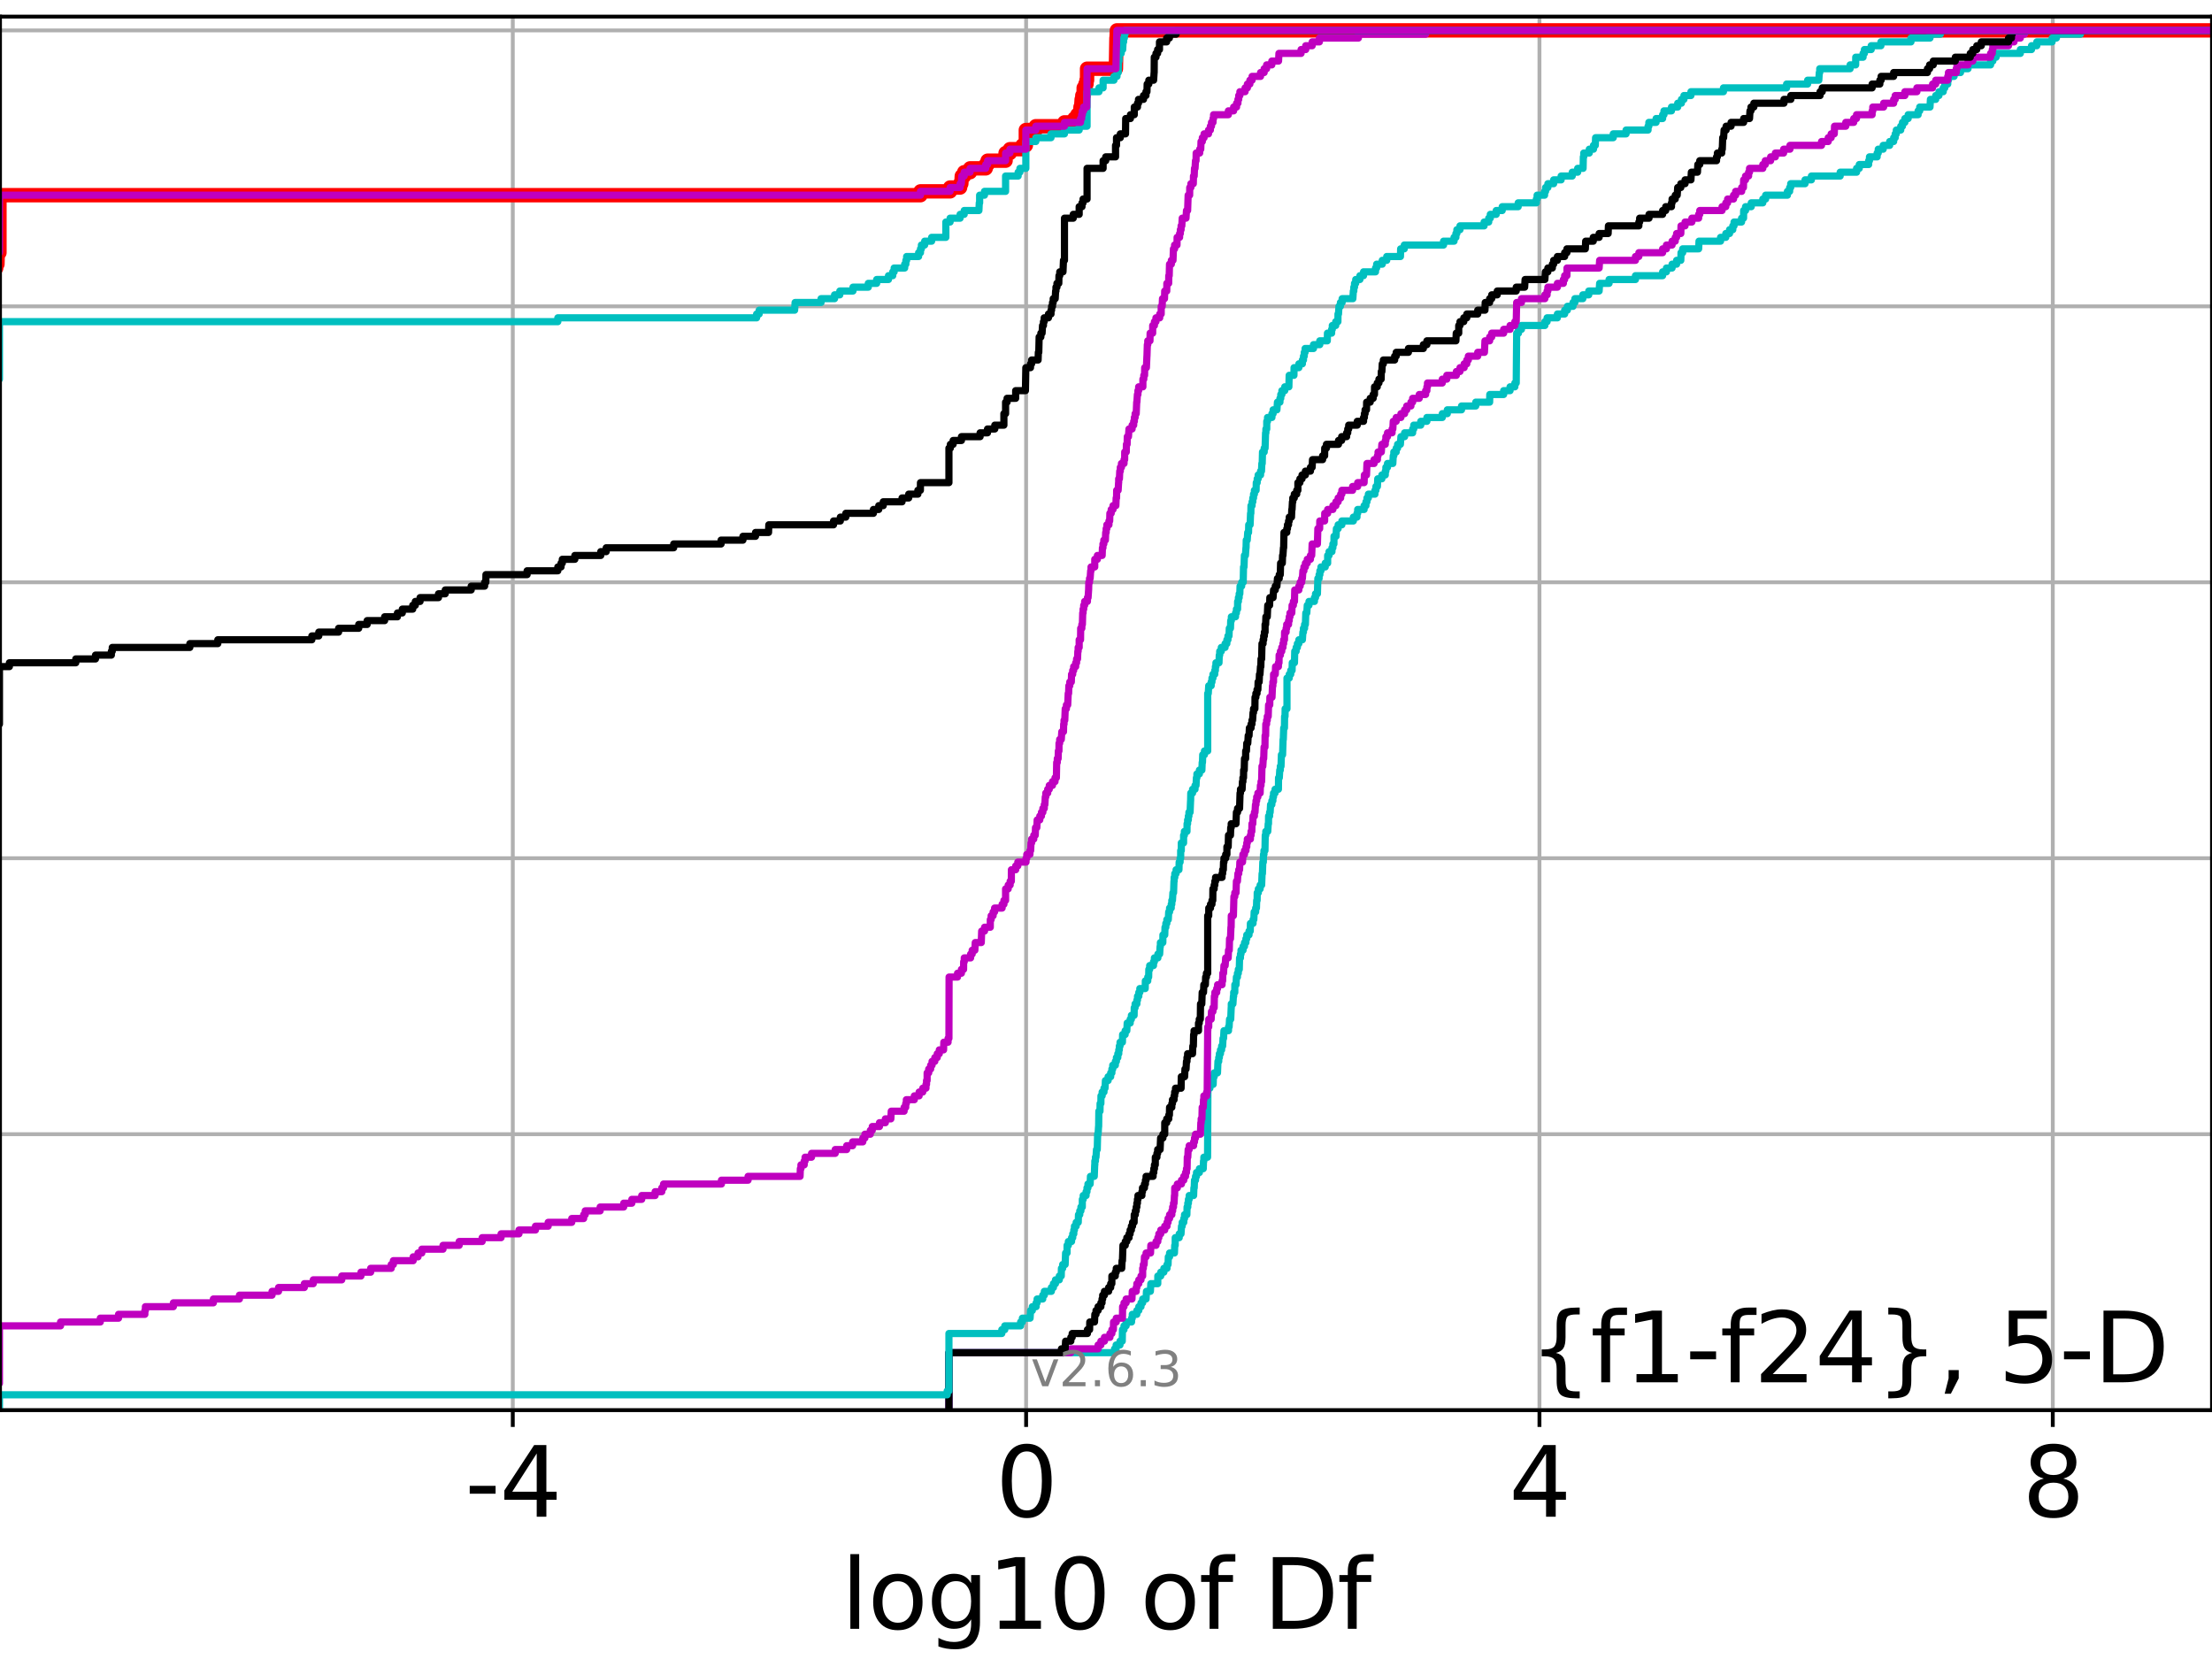 <?xml version="1.0" encoding="utf-8" standalone="no"?>
<!DOCTYPE svg PUBLIC "-//W3C//DTD SVG 1.1//EN"
  "http://www.w3.org/Graphics/SVG/1.1/DTD/svg11.dtd">
<svg xmlns:xlink="http://www.w3.org/1999/xlink" width="460.8pt" height="345.6pt" viewBox="0 0 460.8 345.6" xmlns="http://www.w3.org/2000/svg" version="1.1">
 <defs>
  <style type="text/css">*{stroke-linejoin: round; stroke-linecap: butt}</style>
 </defs>
 <g id="figure_1">
  <g id="patch_1">
   <path d="M 0 345.6 
L 460.8 345.6 
L 460.8 0 
L 0 0 
z
" style="fill: #ffffff"/>
  </g>
  <g id="axes_1">
   <g id="patch_2">
    <path d="M 0 293.76 
L 460.8 293.76 
L 460.8 3.456 
L 0 3.456 
z
" style="fill: #ffffff"/>
   </g>
   <g id="matplotlib.axis_1">
    <g id="xtick_1">
     <g id="line2d_1">
      <path d="M 106.822 293.76 
L 106.822 3.456 
" clip-path="url(#p6a2a015b36)" style="fill: none; stroke: #b0b0b0; stroke-width: 0.8; stroke-linecap: square"/>
     </g>
     <g id="line2d_2">
      <defs>
       <path id="m3617847b1a" d="M 0 0 
L 0 3.5 
" style="stroke: #000000; stroke-width: 0.8"/>
      </defs>
      <g>
       <use xlink:href="#m3617847b1a" x="106.822" y="293.76" style="stroke: #000000; stroke-width: 0.8"/>
      </g>
     </g>
     <g id="text_1">
      <!-- -4 -->
      <g transform="translate(96.851 315.957)scale(0.2 -0.2)">
       <defs>
        <path id="DejaVuSans-2d" d="M 313 2009 
L 1997 2009 
L 1997 1497 
L 313 1497 
L 313 2009 
z
" transform="scale(0.016)"/>
        <path id="DejaVuSans-34" d="M 2419 4116 
L 825 1625 
L 2419 1625 
L 2419 4116 
z
M 2253 4666 
L 3047 4666 
L 3047 1625 
L 3713 1625 
L 3713 1100 
L 3047 1100 
L 3047 0 
L 2419 0 
L 2419 1100 
L 313 1100 
L 313 1709 
L 2253 4666 
z
" transform="scale(0.016)"/>
       </defs>
       <use xlink:href="#DejaVuSans-2d"/>
       <use xlink:href="#DejaVuSans-34" x="36.084"/>
      </g>
     </g>
    </g>
    <g id="xtick_2">
     <g id="line2d_3">
      <path d="M 213.759 293.76 
L 213.759 3.456 
" clip-path="url(#p6a2a015b36)" style="fill: none; stroke: #b0b0b0; stroke-width: 0.8; stroke-linecap: square"/>
     </g>
     <g id="line2d_4">
      <g>
       <use xlink:href="#m3617847b1a" x="213.759" y="293.76" style="stroke: #000000; stroke-width: 0.8"/>
      </g>
     </g>
     <g id="text_2">
      <!-- 0 -->
      <g transform="translate(207.396 315.957)scale(0.2 -0.2)">
       <defs>
        <path id="DejaVuSans-30" d="M 2034 4250 
Q 1547 4250 1301 3770 
Q 1056 3291 1056 2328 
Q 1056 1369 1301 889 
Q 1547 409 2034 409 
Q 2525 409 2770 889 
Q 3016 1369 3016 2328 
Q 3016 3291 2770 3770 
Q 2525 4250 2034 4250 
z
M 2034 4750 
Q 2819 4750 3233 4129 
Q 3647 3509 3647 2328 
Q 3647 1150 3233 529 
Q 2819 -91 2034 -91 
Q 1250 -91 836 529 
Q 422 1150 422 2328 
Q 422 3509 836 4129 
Q 1250 4750 2034 4750 
z
" transform="scale(0.016)"/>
       </defs>
       <use xlink:href="#DejaVuSans-30"/>
      </g>
     </g>
    </g>
    <g id="xtick_3">
     <g id="line2d_5">
      <path d="M 320.696 293.76 
L 320.696 3.456 
" clip-path="url(#p6a2a015b36)" style="fill: none; stroke: #b0b0b0; stroke-width: 0.8; stroke-linecap: square"/>
     </g>
     <g id="line2d_6">
      <g>
       <use xlink:href="#m3617847b1a" x="320.696" y="293.76" style="stroke: #000000; stroke-width: 0.8"/>
      </g>
     </g>
     <g id="text_3">
      <!-- 4 -->
      <g transform="translate(314.333 315.957)scale(0.2 -0.2)">
       <use xlink:href="#DejaVuSans-34"/>
      </g>
     </g>
    </g>
    <g id="xtick_4">
     <g id="line2d_7">
      <path d="M 427.633 293.76 
L 427.633 3.456 
" clip-path="url(#p6a2a015b36)" style="fill: none; stroke: #b0b0b0; stroke-width: 0.8; stroke-linecap: square"/>
     </g>
     <g id="line2d_8">
      <g>
       <use xlink:href="#m3617847b1a" x="427.633" y="293.76" style="stroke: #000000; stroke-width: 0.8"/>
      </g>
     </g>
     <g id="text_4">
      <!-- 8 -->
      <g transform="translate(421.271 315.957)scale(0.2 -0.2)">
       <defs>
        <path id="DejaVuSans-38" d="M 2034 2216 
Q 1584 2216 1326 1975 
Q 1069 1734 1069 1313 
Q 1069 891 1326 650 
Q 1584 409 2034 409 
Q 2484 409 2743 651 
Q 3003 894 3003 1313 
Q 3003 1734 2745 1975 
Q 2488 2216 2034 2216 
z
M 1403 2484 
Q 997 2584 770 2862 
Q 544 3141 544 3541 
Q 544 4100 942 4425 
Q 1341 4750 2034 4750 
Q 2731 4750 3128 4425 
Q 3525 4100 3525 3541 
Q 3525 3141 3298 2862 
Q 3072 2584 2669 2484 
Q 3125 2378 3379 2068 
Q 3634 1759 3634 1313 
Q 3634 634 3220 271 
Q 2806 -91 2034 -91 
Q 1263 -91 848 271 
Q 434 634 434 1313 
Q 434 1759 690 2068 
Q 947 2378 1403 2484 
z
M 1172 3481 
Q 1172 3119 1398 2916 
Q 1625 2713 2034 2713 
Q 2441 2713 2670 2916 
Q 2900 3119 2900 3481 
Q 2900 3844 2670 4047 
Q 2441 4250 2034 4250 
Q 1625 4250 1398 4047 
Q 1172 3844 1172 3481 
z
" transform="scale(0.016)"/>
       </defs>
       <use xlink:href="#DejaVuSans-38"/>
      </g>
     </g>
    </g>
    <g id="text_5">
     <!-- log10 of Df -->
     <g transform="translate(175.214 339.313)scale(0.2 -0.2)">
      <defs>
       <path id="DejaVuSans-6c" d="M 603 4863 
L 1178 4863 
L 1178 0 
L 603 0 
L 603 4863 
z
" transform="scale(0.016)"/>
       <path id="DejaVuSans-6f" d="M 1959 3097 
Q 1497 3097 1228 2736 
Q 959 2375 959 1747 
Q 959 1119 1226 758 
Q 1494 397 1959 397 
Q 2419 397 2687 759 
Q 2956 1122 2956 1747 
Q 2956 2369 2687 2733 
Q 2419 3097 1959 3097 
z
M 1959 3584 
Q 2709 3584 3137 3096 
Q 3566 2609 3566 1747 
Q 3566 888 3137 398 
Q 2709 -91 1959 -91 
Q 1206 -91 779 398 
Q 353 888 353 1747 
Q 353 2609 779 3096 
Q 1206 3584 1959 3584 
z
" transform="scale(0.016)"/>
       <path id="DejaVuSans-67" d="M 2906 1791 
Q 2906 2416 2648 2759 
Q 2391 3103 1925 3103 
Q 1463 3103 1205 2759 
Q 947 2416 947 1791 
Q 947 1169 1205 825 
Q 1463 481 1925 481 
Q 2391 481 2648 825 
Q 2906 1169 2906 1791 
z
M 3481 434 
Q 3481 -459 3084 -895 
Q 2688 -1331 1869 -1331 
Q 1566 -1331 1297 -1286 
Q 1028 -1241 775 -1147 
L 775 -588 
Q 1028 -725 1275 -790 
Q 1522 -856 1778 -856 
Q 2344 -856 2625 -561 
Q 2906 -266 2906 331 
L 2906 616 
Q 2728 306 2450 153 
Q 2172 0 1784 0 
Q 1141 0 747 490 
Q 353 981 353 1791 
Q 353 2603 747 3093 
Q 1141 3584 1784 3584 
Q 2172 3584 2450 3431 
Q 2728 3278 2906 2969 
L 2906 3500 
L 3481 3500 
L 3481 434 
z
" transform="scale(0.016)"/>
       <path id="DejaVuSans-31" d="M 794 531 
L 1825 531 
L 1825 4091 
L 703 3866 
L 703 4441 
L 1819 4666 
L 2450 4666 
L 2450 531 
L 3481 531 
L 3481 0 
L 794 0 
L 794 531 
z
" transform="scale(0.016)"/>
       <path id="DejaVuSans-20" transform="scale(0.016)"/>
       <path id="DejaVuSans-66" d="M 2375 4863 
L 2375 4384 
L 1825 4384 
Q 1516 4384 1395 4259 
Q 1275 4134 1275 3809 
L 1275 3500 
L 2222 3500 
L 2222 3053 
L 1275 3053 
L 1275 0 
L 697 0 
L 697 3053 
L 147 3053 
L 147 3500 
L 697 3500 
L 697 3744 
Q 697 4328 969 4595 
Q 1241 4863 1831 4863 
L 2375 4863 
z
" transform="scale(0.016)"/>
       <path id="DejaVuSans-44" d="M 1259 4147 
L 1259 519 
L 2022 519 
Q 2988 519 3436 956 
Q 3884 1394 3884 2338 
Q 3884 3275 3436 3711 
Q 2988 4147 2022 4147 
L 1259 4147 
z
M 628 4666 
L 1925 4666 
Q 3281 4666 3915 4102 
Q 4550 3538 4550 2338 
Q 4550 1131 3912 565 
Q 3275 0 1925 0 
L 628 0 
L 628 4666 
z
" transform="scale(0.016)"/>
      </defs>
      <use xlink:href="#DejaVuSans-6c"/>
      <use xlink:href="#DejaVuSans-6f" x="27.783"/>
      <use xlink:href="#DejaVuSans-67" x="88.965"/>
      <use xlink:href="#DejaVuSans-31" x="152.441"/>
      <use xlink:href="#DejaVuSans-30" x="216.064"/>
      <use xlink:href="#DejaVuSans-20" x="279.688"/>
      <use xlink:href="#DejaVuSans-6f" x="311.475"/>
      <use xlink:href="#DejaVuSans-66" x="372.656"/>
      <use xlink:href="#DejaVuSans-20" x="407.861"/>
      <use xlink:href="#DejaVuSans-44" x="439.648"/>
      <use xlink:href="#DejaVuSans-66" x="516.65"/>
     </g>
    </g>
   </g>
   <g id="matplotlib.axis_2">
    <g id="ytick_1">
     <g id="line2d_9">
      <path d="M 0 293.76 
L 460.8 293.76 
" clip-path="url(#p6a2a015b36)" style="fill: none; stroke: #b0b0b0; stroke-width: 0.8; stroke-linecap: square"/>
     </g>
     <g id="line2d_10">
      <defs>
       <path id="mf4f5b060b0" d="M 0 0 
L -3.5 0 
" style="stroke: #000000; stroke-width: 0.8"/>
      </defs>
      <g>
       <use xlink:href="#mf4f5b060b0" x="0" y="293.76" style="stroke: #000000; stroke-width: 0.8"/>
      </g>
     </g>
    </g>
    <g id="ytick_2">
     <g id="line2d_11">
      <path d="M 0 236.274 
L 460.8 236.274 
" clip-path="url(#p6a2a015b36)" style="fill: none; stroke: #b0b0b0; stroke-width: 0.8; stroke-linecap: square"/>
     </g>
     <g id="line2d_12">
      <g>
       <use xlink:href="#mf4f5b060b0" x="0" y="236.274" style="stroke: #000000; stroke-width: 0.8"/>
      </g>
     </g>
    </g>
    <g id="ytick_3">
     <g id="line2d_13">
      <path d="M 0 178.788 
L 460.8 178.788 
" clip-path="url(#p6a2a015b36)" style="fill: none; stroke: #b0b0b0; stroke-width: 0.8; stroke-linecap: square"/>
     </g>
     <g id="line2d_14">
      <g>
       <use xlink:href="#mf4f5b060b0" x="0" y="178.788" style="stroke: #000000; stroke-width: 0.8"/>
      </g>
     </g>
    </g>
    <g id="ytick_4">
     <g id="line2d_15">
      <path d="M 0 121.302 
L 460.8 121.302 
" clip-path="url(#p6a2a015b36)" style="fill: none; stroke: #b0b0b0; stroke-width: 0.8; stroke-linecap: square"/>
     </g>
     <g id="line2d_16">
      <g>
       <use xlink:href="#mf4f5b060b0" x="0" y="121.302" style="stroke: #000000; stroke-width: 0.8"/>
      </g>
     </g>
    </g>
    <g id="ytick_5">
     <g id="line2d_17">
      <path d="M 0 63.816 
L 460.8 63.816 
" clip-path="url(#p6a2a015b36)" style="fill: none; stroke: #b0b0b0; stroke-width: 0.8; stroke-linecap: square"/>
     </g>
     <g id="line2d_18">
      <g>
       <use xlink:href="#mf4f5b060b0" x="0" y="63.816" style="stroke: #000000; stroke-width: 0.8"/>
      </g>
     </g>
    </g>
    <g id="ytick_6">
     <g id="line2d_19">
      <path d="M 0 6.33 
L 460.8 6.33 
" clip-path="url(#p6a2a015b36)" style="fill: none; stroke: #b0b0b0; stroke-width: 0.8; stroke-linecap: square"/>
     </g>
     <g id="line2d_20">
      <g>
       <use xlink:href="#mf4f5b060b0" x="0" y="6.33" style="stroke: #000000; stroke-width: 0.8"/>
      </g>
     </g>
    </g>
   </g>
   <g id="line2d_21">
    <path d="M -1 55.832 
L -0.789 55.832 
L -0.789 55.034 
L -0.533 55.034 
L -0.463 52.638 
L -0.116 52.638 
L -0.116 40.662 
L 191.752 40.662 
L 191.752 39.864 
L 197.922 39.864 
L 197.922 39.065 
L 200.007 39.065 
L 200.007 38.267 
L 200.261 38.267 
L 200.36 36.67 
L 200.86 36.67 
L 200.86 35.872 
L 202.081 35.872 
L 202.081 35.073 
L 205.346 35.073 
L 205.346 34.275 
L 205.738 34.275 
L 205.738 33.476 
L 209.482 33.476 
L 209.482 31.88 
L 210.381 31.88 
L 210.381 31.081 
L 212.991 31.081 
L 212.991 30.283 
L 213.7 30.283 
L 213.7 27.089 
L 215.779 27.089 
L 215.779 26.291 
L 221.748 26.291 
L 221.748 25.492 
L 223.818 25.492 
L 223.818 24.694 
L 224.44 24.694 
L 224.44 23.895 
L 225.006 23.895 
L 225.091 22.299 
L 225.221 22.299 
L 225.328 20.702 
L 225.464 20.702 
L 225.464 19.903 
L 225.733 19.903 
L 225.751 18.307 
L 226.114 18.307 
L 226.114 17.508 
L 226.337 17.508 
L 226.337 16.71 
L 226.456 16.71 
L 226.456 14.314 
L 232.462 14.314 
L 232.573 7.927 
L 232.604 7.927 
L 232.664 6.33 
L 232.664 6.33 
L 460.8 6.33 
L 460.8 6.33 
" clip-path="url(#p6a2a015b36)" style="fill: none; stroke: #ff0000; stroke-width: 3; stroke-linecap: square"/>
   </g>
   <g id="line2d_22">
    <path d="M 197.68 293.76 
L 197.68 281.784 
L 232.18 281.784 
L 232.18 280.985 
L 232.513 280.985 
L 232.513 280.187 
L 233.313 280.187 
L 233.313 279.389 
L 233.785 279.389 
L 233.831 276.993 
L 234.149 276.993 
L 234.149 276.195 
L 234.593 276.195 
L 234.593 275.396 
L 235.723 275.396 
L 235.723 274.598 
L 235.873 274.598 
L 235.873 273.8 
L 236.825 273.8 
L 236.825 273.001 
L 237.236 273.001 
L 237.236 272.203 
L 237.69 272.203 
L 237.69 271.404 
L 238.039 271.404 
L 238.039 270.606 
L 238.75 270.606 
L 238.828 269.009 
L 239.646 269.009 
L 239.739 267.412 
L 241.183 267.412 
L 241.195 265.815 
L 241.807 265.815 
L 241.807 265.017 
L 242.455 265.017 
L 242.455 264.219 
L 243.109 264.219 
L 243.109 263.42 
L 243.327 263.42 
L 243.381 261.823 
L 243.642 261.823 
L 243.642 261.025 
L 244.657 261.025 
L 244.718 259.428 
L 244.815 259.428 
L 244.822 257.831 
L 245.652 257.831 
L 245.652 257.033 
L 246.025 257.033 
L 246.131 255.436 
L 246.273 255.436 
L 246.273 254.638 
L 246.604 254.638 
L 246.604 253.839 
L 246.758 253.839 
L 246.758 253.041 
L 247.248 253.041 
L 247.29 251.444 
L 247.437 251.444 
L 247.437 250.646 
L 247.569 250.646 
L 247.569 249.847 
L 247.729 249.847 
L 247.729 249.049 
L 248.651 249.049 
L 248.712 247.452 
L 248.776 247.452 
L 248.835 245.855 
L 249.045 245.855 
L 249.045 245.057 
L 249.251 245.057 
L 249.251 244.258 
L 249.859 244.258 
L 249.859 243.46 
L 250.66 243.46 
L 250.713 241.863 
L 250.786 241.863 
L 250.786 241.065 
L 251.559 241.065 
L 251.628 226.693 
L 252.045 226.693 
L 252.045 225.895 
L 252.725 225.895 
L 252.774 224.298 
L 252.936 224.298 
L 252.936 223.499 
L 253.626 223.499 
L 253.722 221.104 
L 253.885 221.104 
L 253.885 220.306 
L 254.019 220.306 
L 254.019 219.507 
L 254.244 219.507 
L 254.244 218.709 
L 254.486 218.709 
L 254.486 217.91 
L 254.697 217.91 
L 254.778 216.314 
L 254.886 216.314 
L 254.974 214.717 
L 255.918 214.717 
L 255.918 213.918 
L 256.047 213.918 
L 256.136 212.322 
L 256.381 212.322 
L 256.482 209.926 
L 256.501 209.926 
L 256.501 209.128 
L 256.84 209.128 
L 256.94 207.531 
L 256.998 207.531 
L 256.998 206.733 
L 257.228 206.733 
L 257.243 205.136 
L 257.489 205.136 
L 257.567 203.539 
L 257.778 203.539 
L 257.778 202.741 
L 257.966 202.741 
L 257.966 201.942 
L 258.164 201.942 
L 258.227 199.547 
L 258.407 199.547 
L 258.407 198.749 
L 258.525 198.749 
L 258.525 197.95 
L 258.947 197.95 
L 258.947 197.152 
L 259.252 197.152 
L 259.252 196.353 
L 259.542 196.353 
L 259.542 195.555 
L 259.724 195.555 
L 259.724 194.756 
L 260.195 194.756 
L 260.195 193.958 
L 260.451 193.958 
L 260.48 192.361 
L 261.033 192.361 
L 261.033 191.563 
L 261.196 191.563 
L 261.269 189.966 
L 261.577 189.966 
L 261.577 189.168 
L 261.74 189.168 
L 261.79 187.571 
L 261.881 187.571 
L 261.903 185.974 
L 262.135 185.974 
L 262.135 185.175 
L 262.51 185.175 
L 262.51 184.377 
L 262.823 184.377 
L 262.917 181.982 
L 262.987 181.982 
L 263.066 179.587 
L 263.175 179.587 
L 263.205 177.99 
L 263.306 177.99 
L 263.306 177.191 
L 263.514 177.191 
L 263.573 173.998 
L 263.688 173.998 
L 263.688 173.199 
L 264.095 173.199 
L 264.191 171.602 
L 264.249 171.602 
L 264.268 170.006 
L 264.481 170.006 
L 264.481 169.207 
L 264.596 169.207 
L 264.683 167.61 
L 264.952 167.61 
L 264.952 166.812 
L 265.163 166.812 
L 265.163 166.013 
L 265.296 166.013 
L 265.296 165.215 
L 265.618 165.215 
L 265.618 164.417 
L 266.318 164.417 
L 266.345 162.021 
L 266.504 162.021 
L 266.595 160.425 
L 266.713 160.425 
L 266.713 159.626 
L 266.859 159.626 
L 266.941 157.231 
L 267.183 157.231 
L 267.289 154.037 
L 267.333 154.037 
L 267.418 151.642 
L 267.573 151.642 
L 267.604 149.247 
L 267.696 149.247 
L 267.716 147.65 
L 268.101 147.65 
L 268.101 141.263 
L 268.573 141.263 
L 268.573 140.464 
L 268.885 140.464 
L 268.885 139.666 
L 269.168 139.666 
L 269.2 138.069 
L 269.659 138.069 
L 269.718 135.674 
L 270.01 135.674 
L 270.01 134.875 
L 270.266 134.875 
L 270.266 134.077 
L 270.576 134.077 
L 270.576 133.278 
L 271.311 133.278 
L 271.416 131.682 
L 271.53 131.682 
L 271.53 130.883 
L 271.766 130.883 
L 271.766 130.085 
L 271.935 130.085 
L 272.021 127.69 
L 272.234 127.69 
L 272.326 126.093 
L 272.685 126.093 
L 272.685 125.294 
L 273.818 125.294 
L 273.818 124.496 
L 274.045 124.496 
L 274.045 123.697 
L 274.442 123.697 
L 274.534 120.504 
L 274.794 120.504 
L 274.794 119.705 
L 274.956 119.705 
L 274.956 118.907 
L 275.178 118.907 
L 275.178 118.109 
L 276.069 118.109 
L 276.069 117.31 
L 276.573 117.31 
L 276.575 115.713 
L 276.862 115.713 
L 276.862 114.915 
L 277.47 114.915 
L 277.47 114.116 
L 277.665 114.116 
L 277.665 113.318 
L 277.877 113.318 
L 277.899 111.721 
L 278.324 111.721 
L 278.397 110.124 
L 278.76 110.124 
L 278.76 109.326 
L 279.533 109.326 
L 279.533 108.528 
L 281.93 108.528 
L 281.93 107.729 
L 282.684 107.729 
L 282.684 106.931 
L 282.829 106.931 
L 282.829 106.132 
L 284.168 106.132 
L 284.168 105.334 
L 284.551 105.334 
L 284.551 104.535 
L 284.764 104.535 
L 284.764 103.737 
L 285.058 103.737 
L 285.058 102.939 
L 286.426 102.939 
L 286.426 102.14 
L 286.634 102.14 
L 286.634 101.342 
L 286.938 101.342 
L 287.01 99.745 
L 287.863 99.745 
L 287.863 98.947 
L 288.579 98.947 
L 288.579 98.148 
L 288.703 98.148 
L 288.703 97.35 
L 289.04 97.35 
L 289.04 96.551 
L 290.151 96.551 
L 290.237 94.954 
L 290.355 94.954 
L 290.355 94.156 
L 290.856 94.156 
L 290.856 93.358 
L 291.145 93.358 
L 291.145 92.559 
L 291.729 92.559 
L 291.839 90.962 
L 292.605 90.962 
L 292.605 90.164 
L 294.278 90.164 
L 294.278 89.366 
L 294.507 89.366 
L 294.507 88.567 
L 295.97 88.567 
L 295.97 87.769 
L 297.247 87.769 
L 297.247 86.97 
L 300.454 86.97 
L 300.454 86.172 
L 301.502 86.172 
L 301.502 85.373 
L 304.462 85.373 
L 304.462 84.575 
L 307.425 84.575 
L 307.425 83.777 
L 310.318 83.777 
L 310.352 82.18 
L 313.24 82.18 
L 313.24 81.381 
L 314.572 81.381 
L 314.572 80.583 
L 315.57 80.583 
L 315.57 79.785 
L 315.859 79.785 
L 315.949 69.405 
L 316.332 69.405 
L 316.332 68.607 
L 316.95 68.607 
L 316.95 67.808 
L 321.821 67.808 
L 321.821 67.01 
L 322.288 67.01 
L 322.288 66.211 
L 324.434 66.211 
L 324.434 65.413 
L 325.944 65.413 
L 325.944 64.615 
L 326.508 64.615 
L 326.508 63.816 
L 327.685 63.816 
L 327.685 63.018 
L 328.076 63.018 
L 328.076 62.219 
L 329.73 62.219 
L 329.73 61.421 
L 330.967 61.421 
L 330.967 60.623 
L 333.129 60.623 
L 333.234 59.026 
L 335.198 59.026 
L 335.198 58.227 
L 340.698 58.227 
L 340.698 57.429 
L 346.355 57.429 
L 346.355 56.63 
L 347.15 56.63 
L 347.15 55.832 
L 348.325 55.832 
L 348.325 55.034 
L 349.267 55.034 
L 349.267 54.235 
L 350.144 54.235 
L 350.188 52.638 
L 350.534 52.638 
L 350.534 51.84 
L 353.857 51.84 
L 353.934 50.243 
L 358.425 50.243 
L 358.425 49.445 
L 359.517 49.445 
L 359.517 48.646 
L 360.298 48.646 
L 360.298 47.848 
L 360.973 47.848 
L 360.973 47.05 
L 361.234 47.05 
L 361.234 46.251 
L 362.799 46.251 
L 362.799 45.453 
L 363.214 45.453 
L 363.235 43.856 
L 363.628 43.856 
L 363.628 43.057 
L 364.817 43.057 
L 364.817 42.259 
L 367.225 42.259 
L 367.225 41.461 
L 367.813 41.461 
L 367.813 40.662 
L 372.353 40.662 
L 372.353 39.864 
L 372.815 39.864 
L 372.815 39.065 
L 373.035 39.065 
L 373.035 38.267 
L 376.023 38.267 
L 376.023 37.469 
L 377.349 37.469 
L 377.349 36.67 
L 383.342 36.67 
L 383.342 35.872 
L 386.759 35.872 
L 386.759 35.073 
L 387.321 35.073 
L 387.321 34.275 
L 389.275 34.275 
L 389.275 33.476 
L 389.444 33.476 
L 389.444 32.678 
L 391.042 32.678 
L 391.042 31.88 
L 391.27 31.88 
L 391.27 31.081 
L 392.299 31.081 
L 392.299 30.283 
L 393.652 30.283 
L 393.652 29.484 
L 394.482 29.484 
L 394.482 28.686 
L 394.805 28.686 
L 394.805 27.888 
L 395.039 27.888 
L 395.039 27.089 
L 395.959 27.089 
L 395.959 26.291 
L 396.318 26.291 
L 396.318 25.492 
L 396.818 25.492 
L 396.818 24.694 
L 397.507 24.694 
L 397.507 23.895 
L 399.579 23.895 
L 399.579 23.097 
L 399.913 23.097 
L 399.913 22.299 
L 402.054 22.299 
L 402.142 20.702 
L 403.246 20.702 
L 403.246 19.903 
L 403.921 19.903 
L 403.921 19.105 
L 404.81 19.105 
L 404.81 18.307 
L 405.145 18.307 
L 405.145 17.508 
L 405.752 17.508 
L 405.752 16.71 
L 405.897 16.71 
L 405.897 15.911 
L 407.077 15.911 
L 407.077 15.113 
L 408.41 15.113 
L 408.41 14.314 
L 409.973 14.314 
L 409.973 13.516 
L 414.675 13.516 
L 414.675 12.718 
L 415.146 12.718 
L 415.146 11.919 
L 415.827 11.919 
L 415.827 11.121 
L 420.874 11.121 
L 420.874 10.322 
L 423.2 10.322 
L 423.2 9.524 
L 424.303 9.524 
L 424.303 8.726 
L 427.492 8.726 
L 427.492 7.927 
L 428.387 7.927 
L 428.387 7.129 
L 433.389 7.129 
L 433.389 6.33 
L 433.389 6.33 
L 460.8 6.33 
L 460.8 6.33 
" clip-path="url(#p6a2a015b36)" style="fill: none; stroke: #00bfbf; stroke-width: 1.5; stroke-linecap: square"/>
   </g>
   <g id="line2d_23">
    <path d="M 197.68 293.76 
L 197.68 281.784 
L 223.074 281.784 
L 223.074 280.985 
L 228.751 280.985 
L 228.751 280.187 
L 229.334 280.187 
L 229.334 279.389 
L 230.074 279.389 
L 230.074 278.59 
L 231.217 278.59 
L 231.217 277.792 
L 231.626 277.792 
L 231.626 276.993 
L 231.935 276.993 
L 231.969 275.396 
L 232.536 275.396 
L 232.536 274.598 
L 233.826 274.598 
L 233.861 272.203 
L 234.149 272.203 
L 234.149 271.404 
L 234.593 271.404 
L 234.593 270.606 
L 235.809 270.606 
L 235.873 269.009 
L 236.695 269.009 
L 236.695 268.211 
L 236.825 268.211 
L 236.825 267.412 
L 237.236 267.412 
L 237.236 266.614 
L 237.69 266.614 
L 237.69 265.815 
L 238.035 265.815 
L 238.039 264.219 
L 238.173 264.219 
L 238.173 263.42 
L 238.346 263.42 
L 238.412 261.823 
L 238.75 261.823 
L 238.75 261.025 
L 239.678 261.025 
L 239.739 259.428 
L 240.822 259.428 
L 240.822 258.63 
L 241.195 258.63 
L 241.195 257.831 
L 241.408 257.831 
L 241.408 257.033 
L 241.807 257.033 
L 241.807 256.234 
L 242.63 256.234 
L 242.63 255.436 
L 243.109 255.436 
L 243.109 254.638 
L 243.327 254.638 
L 243.327 253.839 
L 243.642 253.839 
L 243.642 253.041 
L 244.117 253.041 
L 244.117 252.242 
L 244.285 252.242 
L 244.285 251.444 
L 244.461 251.444 
L 244.461 250.646 
L 244.579 250.646 
L 244.657 249.049 
L 244.7 249.049 
L 244.718 247.452 
L 245.263 247.452 
L 245.263 246.653 
L 246.118 246.653 
L 246.118 245.855 
L 246.604 245.855 
L 246.604 245.057 
L 246.967 245.057 
L 246.967 244.258 
L 247.164 244.258 
L 247.164 243.46 
L 247.29 243.46 
L 247.336 241.065 
L 247.437 241.065 
L 247.517 239.468 
L 247.729 239.468 
L 247.729 238.669 
L 248.651 238.669 
L 248.651 237.871 
L 248.835 237.871 
L 248.835 237.072 
L 249.042 237.072 
L 249.042 236.274 
L 250.069 236.274 
L 250.157 233.879 
L 250.226 233.879 
L 250.226 233.08 
L 250.383 233.08 
L 250.439 230.685 
L 250.66 230.685 
L 250.713 229.088 
L 250.786 229.088 
L 250.786 228.29 
L 251.37 228.29 
L 251.37 227.491 
L 251.482 227.491 
L 251.587 214.717 
L 251.607 214.717 
L 251.607 213.918 
L 251.799 213.918 
L 251.807 212.322 
L 252.307 212.322 
L 252.374 210.725 
L 252.671 210.725 
L 252.671 209.926 
L 252.934 209.926 
L 252.975 207.531 
L 253.079 207.531 
L 253.079 206.733 
L 253.462 206.733 
L 253.462 205.934 
L 253.648 205.934 
L 253.648 205.136 
L 254.577 205.136 
L 254.577 204.337 
L 254.697 204.337 
L 254.737 202.741 
L 254.886 202.741 
L 254.974 201.144 
L 255.222 201.144 
L 255.331 199.547 
L 255.853 199.547 
L 255.918 197.95 
L 256.077 197.95 
L 256.136 195.555 
L 256.329 195.555 
L 256.428 193.16 
L 256.465 193.16 
L 256.501 190.764 
L 256.94 190.764 
L 257.048 186.772 
L 257.228 186.772 
L 257.228 185.974 
L 257.489 185.974 
L 257.567 183.579 
L 257.778 183.579 
L 257.882 181.982 
L 258.058 181.982 
L 258.058 181.183 
L 258.227 181.183 
L 258.285 179.587 
L 258.84 179.587 
L 258.919 177.99 
L 259.252 177.99 
L 259.252 177.191 
L 259.558 177.191 
L 259.558 176.393 
L 259.724 176.393 
L 259.724 175.594 
L 259.844 175.594 
L 259.844 174.796 
L 260.48 174.796 
L 260.48 173.998 
L 260.62 173.998 
L 260.62 173.199 
L 260.778 173.199 
L 260.806 171.602 
L 260.979 171.602 
L 261.033 170.006 
L 261.315 170.006 
L 261.315 169.207 
L 261.445 169.207 
L 261.539 167.61 
L 261.649 167.61 
L 261.649 166.812 
L 261.79 166.812 
L 261.79 166.013 
L 262.038 166.013 
L 262.038 165.215 
L 262.51 165.215 
L 262.565 163.618 
L 262.695 163.618 
L 262.695 162.82 
L 262.817 162.82 
L 262.895 159.626 
L 263.066 159.626 
L 263.164 158.029 
L 263.249 158.029 
L 263.329 155.634 
L 263.514 155.634 
L 263.54 153.239 
L 263.654 153.239 
L 263.688 150.844 
L 263.857 150.844 
L 263.857 150.045 
L 263.996 150.045 
L 263.996 149.247 
L 264.191 149.247 
L 264.268 146.851 
L 264.513 146.851 
L 264.537 145.255 
L 264.981 145.255 
L 265.085 142.859 
L 265.163 142.859 
L 265.163 142.061 
L 265.296 142.061 
L 265.308 140.464 
L 265.662 140.464 
L 265.722 138.867 
L 266.318 138.867 
L 266.318 138.069 
L 266.44 138.069 
L 266.466 136.472 
L 266.733 136.472 
L 266.733 135.674 
L 267.012 135.674 
L 267.012 134.875 
L 267.262 134.875 
L 267.262 134.077 
L 267.407 134.077 
L 267.407 133.278 
L 267.577 133.278 
L 267.604 131.682 
L 267.919 131.682 
L 267.919 130.883 
L 268.041 130.883 
L 268.041 130.085 
L 268.429 130.085 
L 268.429 129.286 
L 268.573 129.286 
L 268.573 128.488 
L 268.728 128.488 
L 268.728 127.69 
L 269.105 127.69 
L 269.168 126.093 
L 269.434 126.093 
L 269.434 125.294 
L 269.659 125.294 
L 269.718 122.899 
L 270.576 122.899 
L 270.576 122.101 
L 270.845 122.101 
L 270.845 121.302 
L 271.174 121.302 
L 271.174 120.504 
L 271.311 120.504 
L 271.416 118.907 
L 271.627 118.907 
L 271.627 118.109 
L 271.935 118.109 
L 271.935 117.31 
L 272.326 117.31 
L 272.326 116.512 
L 272.984 116.512 
L 272.984 115.713 
L 273.244 115.713 
L 273.347 113.318 
L 274.442 113.318 
L 274.534 110.124 
L 274.909 110.124 
L 274.935 108.528 
L 275.942 108.528 
L 275.963 106.931 
L 276.575 106.931 
L 276.575 106.132 
L 277.665 106.132 
L 277.665 105.334 
L 278.291 105.334 
L 278.291 104.535 
L 278.76 104.535 
L 278.76 103.737 
L 279.283 103.737 
L 279.283 102.939 
L 279.533 102.939 
L 279.533 102.14 
L 281.766 102.14 
L 281.766 101.342 
L 282.829 101.342 
L 282.829 100.543 
L 284.168 100.543 
L 284.226 98.947 
L 284.668 98.947 
L 284.764 96.551 
L 286.247 96.551 
L 286.247 95.753 
L 286.938 95.753 
L 286.938 94.954 
L 287.073 94.954 
L 287.073 94.156 
L 287.754 94.156 
L 287.863 92.559 
L 288.579 92.559 
L 288.579 91.761 
L 288.703 91.761 
L 288.703 90.962 
L 289.04 90.962 
L 289.04 90.164 
L 289.996 90.164 
L 289.996 89.366 
L 290.151 89.366 
L 290.237 87.769 
L 290.856 87.769 
L 290.856 86.97 
L 291.839 86.97 
L 291.839 86.172 
L 292.605 86.172 
L 292.605 85.373 
L 293.047 85.373 
L 293.047 84.575 
L 293.923 84.575 
L 293.923 83.777 
L 294.278 83.777 
L 294.278 82.978 
L 295.652 82.978 
L 295.652 82.18 
L 296.985 82.18 
L 296.985 81.381 
L 297.247 81.381 
L 297.247 80.583 
L 297.371 80.583 
L 297.371 79.785 
L 300.454 79.785 
L 300.454 78.986 
L 301.395 78.986 
L 301.395 78.188 
L 303.385 78.188 
L 303.385 77.389 
L 304.143 77.389 
L 304.143 76.591 
L 305.01 76.591 
L 305.01 75.792 
L 305.56 75.792 
L 305.56 74.994 
L 305.881 74.994 
L 305.881 74.196 
L 307.837 74.196 
L 307.837 73.397 
L 309.235 73.397 
L 309.344 71.002 
L 310.318 71.002 
L 310.318 70.204 
L 310.75 70.204 
L 310.75 69.405 
L 313.24 69.405 
L 313.24 68.607 
L 314.572 68.607 
L 314.572 67.808 
L 315.57 67.808 
L 315.57 67.01 
L 315.859 67.01 
L 315.949 63.018 
L 316.95 63.018 
L 316.95 62.219 
L 321.821 62.219 
L 321.821 61.421 
L 322.288 61.421 
L 322.288 60.623 
L 322.45 60.623 
L 322.45 59.824 
L 324.434 59.824 
L 324.434 59.026 
L 325.68 59.026 
L 325.68 58.227 
L 325.944 58.227 
L 325.944 57.429 
L 326.414 57.429 
L 326.435 55.832 
L 333.129 55.832 
L 333.234 54.235 
L 340.698 54.235 
L 340.698 53.437 
L 341.404 53.437 
L 341.404 52.638 
L 346.355 52.638 
L 346.355 51.84 
L 347.15 51.84 
L 347.15 51.042 
L 348.325 51.042 
L 348.325 50.243 
L 348.985 50.243 
L 348.985 49.445 
L 349.267 49.445 
L 349.267 48.646 
L 350.144 48.646 
L 350.188 47.05 
L 351.028 47.05 
L 351.028 46.251 
L 352.449 46.251 
L 352.449 45.453 
L 353.857 45.453 
L 353.857 44.654 
L 354.091 44.654 
L 354.091 43.856 
L 358.737 43.856 
L 358.737 43.057 
L 359.517 43.057 
L 359.517 42.259 
L 359.893 42.259 
L 359.893 41.461 
L 361.129 41.461 
L 361.129 40.662 
L 361.565 40.662 
L 361.565 39.864 
L 362.819 39.864 
L 362.819 39.065 
L 363.188 39.065 
L 363.235 37.469 
L 363.628 37.469 
L 363.628 36.67 
L 364.265 36.67 
L 364.265 35.872 
L 364.456 35.872 
L 364.456 35.073 
L 367.225 35.073 
L 367.225 34.275 
L 367.74 34.275 
L 367.74 33.476 
L 368.855 33.476 
L 368.855 32.678 
L 369.841 32.678 
L 369.841 31.88 
L 371.56 31.88 
L 371.56 31.081 
L 372.878 31.081 
L 372.878 30.283 
L 379.457 30.283 
L 379.457 29.484 
L 380.85 29.484 
L 380.85 28.686 
L 381.461 28.686 
L 381.461 27.888 
L 382.111 27.888 
L 382.166 26.291 
L 384.506 26.291 
L 384.506 25.492 
L 386.165 25.492 
L 386.165 24.694 
L 386.747 24.694 
L 386.747 23.895 
L 389.998 23.895 
L 389.998 23.097 
L 390.134 23.097 
L 390.134 22.299 
L 392.396 22.299 
L 392.396 21.5 
L 394.482 21.5 
L 394.482 20.702 
L 394.805 20.702 
L 394.805 19.903 
L 396.818 19.903 
L 396.818 19.105 
L 399.325 19.105 
L 399.325 18.307 
L 402.594 18.307 
L 402.594 17.508 
L 403.246 17.508 
L 403.246 16.71 
L 405.752 16.71 
L 405.752 15.911 
L 405.897 15.911 
L 405.897 15.113 
L 407.519 15.113 
L 407.519 14.314 
L 407.666 14.314 
L 407.666 13.516 
L 409.973 13.516 
L 409.973 12.718 
L 410.971 12.718 
L 410.971 11.919 
L 414.675 11.919 
L 414.675 11.121 
L 415.026 11.121 
L 415.026 10.322 
L 415.146 10.322 
L 415.146 9.524 
L 418.415 9.524 
L 418.415 8.726 
L 419.561 8.726 
L 419.561 7.927 
L 420.874 7.927 
L 420.874 7.129 
L 421.745 7.129 
L 421.745 6.33 
L 421.745 6.33 
L 460.8 6.33 
L 460.8 6.33 
" clip-path="url(#p6a2a015b36)" style="fill: none; stroke: #bf00bf; stroke-width: 1.5; stroke-linecap: square"/>
   </g>
   <g id="line2d_24">
    <path d="M 197.68 293.76 
L 197.68 281.784 
L 221.114 281.784 
L 221.114 280.985 
L 221.895 280.985 
L 221.984 279.389 
L 223.074 279.389 
L 223.074 278.59 
L 223.355 278.59 
L 223.355 277.792 
L 226.532 277.792 
L 226.532 276.993 
L 226.985 276.993 
L 227.02 275.396 
L 228.006 275.396 
L 228.079 273.8 
L 228.319 273.8 
L 228.319 273.001 
L 228.751 273.001 
L 228.751 272.203 
L 229.334 272.203 
L 229.334 271.404 
L 229.574 271.404 
L 229.574 270.606 
L 229.708 270.606 
L 229.708 269.808 
L 230.074 269.808 
L 230.074 269.009 
L 230.95 269.009 
L 230.95 268.211 
L 231.375 268.211 
L 231.375 267.412 
L 231.617 267.412 
L 231.626 265.815 
L 232.333 265.815 
L 232.333 265.017 
L 232.536 265.017 
L 232.536 264.219 
L 233.676 264.219 
L 233.75 262.622 
L 233.826 262.622 
L 233.934 259.428 
L 234.41 259.428 
L 234.41 258.63 
L 234.736 258.63 
L 234.736 257.831 
L 235.205 257.831 
L 235.205 257.033 
L 235.429 257.033 
L 235.429 256.234 
L 235.688 256.234 
L 235.688 255.436 
L 235.929 255.436 
L 235.929 254.638 
L 236.256 254.638 
L 236.284 253.041 
L 236.511 253.041 
L 236.511 252.242 
L 236.695 252.242 
L 236.695 251.444 
L 236.825 251.444 
L 236.825 250.646 
L 236.946 250.646 
L 236.946 249.847 
L 237.058 249.847 
L 237.058 249.049 
L 237.879 249.049 
L 237.879 248.25 
L 237.999 248.25 
L 237.999 247.452 
L 238.412 247.452 
L 238.412 246.653 
L 238.611 246.653 
L 238.611 245.855 
L 238.75 245.855 
L 238.75 245.057 
L 240.213 245.057 
L 240.213 244.258 
L 240.356 244.258 
L 240.356 243.46 
L 240.494 243.46 
L 240.494 242.661 
L 240.667 242.661 
L 240.676 241.065 
L 241.009 241.065 
L 241.009 240.266 
L 241.164 240.266 
L 241.164 239.468 
L 241.671 239.468 
L 241.774 237.072 
L 242.257 237.072 
L 242.257 236.274 
L 242.63 236.274 
L 242.641 233.879 
L 243.05 233.879 
L 243.05 233.08 
L 243.477 233.08 
L 243.477 232.282 
L 243.608 232.282 
L 243.642 230.685 
L 244.11 230.685 
L 244.11 229.887 
L 244.243 229.887 
L 244.243 229.088 
L 244.579 229.088 
L 244.579 228.29 
L 244.7 228.29 
L 244.7 227.491 
L 244.878 227.491 
L 244.878 226.693 
L 246.043 226.693 
L 246.086 224.298 
L 246.778 224.298 
L 246.851 222.701 
L 247.076 222.701 
L 247.163 221.104 
L 247.271 221.104 
L 247.271 220.306 
L 247.4 220.306 
L 247.4 219.507 
L 248.423 219.507 
L 248.49 217.91 
L 248.598 217.91 
L 248.652 215.515 
L 248.745 215.515 
L 248.745 214.717 
L 249.665 214.717 
L 249.671 213.12 
L 249.826 213.12 
L 249.826 212.322 
L 250.047 212.322 
L 250.089 209.128 
L 250.356 209.128 
L 250.439 206.733 
L 250.713 206.733 
L 250.781 205.136 
L 251.101 205.136 
L 251.155 203.539 
L 251.321 203.539 
L 251.321 202.741 
L 251.587 202.741 
L 251.587 190.764 
L 251.799 190.764 
L 251.809 189.168 
L 252.169 189.168 
L 252.169 188.369 
L 252.474 188.369 
L 252.474 187.571 
L 252.642 187.571 
L 252.671 185.175 
L 252.934 185.175 
L 252.934 184.377 
L 253.072 184.377 
L 253.072 183.579 
L 253.222 183.579 
L 253.222 182.78 
L 254.577 182.78 
L 254.577 181.982 
L 254.697 181.982 
L 254.697 181.183 
L 254.838 181.183 
L 254.886 179.587 
L 254.977 179.587 
L 254.977 178.788 
L 255.331 178.788 
L 255.331 177.99 
L 255.584 177.99 
L 255.59 176.393 
L 255.853 176.393 
L 255.918 173.998 
L 256.329 173.998 
L 256.381 172.401 
L 256.482 172.401 
L 256.482 171.602 
L 257.478 171.602 
L 257.567 169.207 
L 257.805 169.207 
L 257.805 168.409 
L 258.224 168.409 
L 258.327 165.215 
L 258.413 165.215 
L 258.413 164.417 
L 258.753 164.417 
L 258.824 162.82 
L 258.919 162.82 
L 258.919 162.021 
L 259.045 162.021 
L 259.068 160.425 
L 259.195 160.425 
L 259.252 158.029 
L 259.482 158.029 
L 259.499 156.432 
L 259.658 156.432 
L 259.724 154.836 
L 259.934 154.836 
L 260.027 153.239 
L 260.201 153.239 
L 260.27 151.642 
L 260.62 151.642 
L 260.62 150.844 
L 260.806 150.844 
L 260.806 150.045 
L 260.935 150.045 
L 261.033 148.448 
L 261.131 148.448 
L 261.131 147.65 
L 261.417 147.65 
L 261.445 145.255 
L 261.62 145.255 
L 261.62 144.456 
L 261.86 144.456 
L 261.86 143.658 
L 262.038 143.658 
L 262.088 142.061 
L 262.305 142.061 
L 262.371 140.464 
L 262.475 140.464 
L 262.58 138.867 
L 262.655 138.867 
L 262.695 137.27 
L 262.823 137.27 
L 262.895 134.077 
L 263.123 134.077 
L 263.123 133.278 
L 263.249 133.278 
L 263.249 132.48 
L 263.394 132.48 
L 263.394 131.682 
L 263.54 131.682 
L 263.54 130.085 
L 263.654 130.085 
L 263.713 128.488 
L 263.996 128.488 
L 264.098 126.093 
L 264.481 126.093 
L 264.532 124.496 
L 265.203 124.496 
L 265.308 122.899 
L 265.662 122.899 
L 265.662 122.101 
L 266.005 122.101 
L 266.115 120.504 
L 266.489 120.504 
L 266.489 119.705 
L 266.707 119.705 
L 266.772 117.31 
L 267.127 117.31 
L 267.181 115.713 
L 267.257 115.713 
L 267.365 114.116 
L 267.407 114.116 
L 267.478 110.923 
L 268.061 110.923 
L 268.061 110.124 
L 268.205 110.124 
L 268.205 109.326 
L 268.429 109.326 
L 268.429 108.528 
L 268.573 108.528 
L 268.573 107.729 
L 269.04 107.729 
L 269.105 106.132 
L 269.155 106.132 
L 269.239 104.535 
L 269.313 104.535 
L 269.313 103.737 
L 269.623 103.737 
L 269.623 102.939 
L 270.128 102.939 
L 270.128 102.14 
L 270.373 102.14 
L 270.375 100.543 
L 270.793 100.543 
L 270.793 99.745 
L 271.238 99.745 
L 271.238 98.947 
L 271.935 98.947 
L 271.935 98.148 
L 272.986 98.148 
L 272.986 97.35 
L 273.343 97.35 
L 273.421 95.753 
L 275.521 95.753 
L 275.521 94.954 
L 275.942 94.954 
L 275.963 93.358 
L 276.32 93.358 
L 276.32 92.559 
L 278.833 92.559 
L 278.833 91.761 
L 279.488 91.761 
L 279.488 90.962 
L 280.529 90.962 
L 280.529 90.164 
L 280.759 90.164 
L 280.759 89.366 
L 280.956 89.366 
L 280.956 88.567 
L 282.739 88.567 
L 282.739 87.769 
L 284.051 87.769 
L 284.051 86.97 
L 284.226 86.97 
L 284.226 86.172 
L 284.373 86.172 
L 284.373 85.373 
L 284.668 85.373 
L 284.699 83.777 
L 285.437 83.777 
L 285.437 82.978 
L 286.057 82.978 
L 286.057 82.18 
L 286.324 82.18 
L 286.344 80.583 
L 286.905 80.583 
L 286.905 79.785 
L 287.259 79.785 
L 287.259 78.986 
L 287.717 78.986 
L 287.754 77.389 
L 287.873 77.389 
L 287.95 75.792 
L 288.18 75.792 
L 288.18 74.994 
L 290.533 74.994 
L 290.533 74.196 
L 290.856 74.196 
L 290.856 73.397 
L 293.399 73.397 
L 293.399 72.599 
L 296.512 72.599 
L 296.512 71.8 
L 297.247 71.8 
L 297.247 71.002 
L 303.29 71.002 
L 303.365 69.405 
L 303.879 69.405 
L 303.88 67.808 
L 304.143 67.808 
L 304.143 67.01 
L 304.933 67.01 
L 304.933 66.211 
L 305.56 66.211 
L 305.56 65.413 
L 307.837 65.413 
L 307.837 64.615 
L 309.344 64.615 
L 309.394 63.018 
L 310.318 63.018 
L 310.318 62.219 
L 310.75 62.219 
L 310.75 61.421 
L 311.902 61.421 
L 311.902 60.623 
L 315.859 60.623 
L 315.859 59.824 
L 317.613 59.824 
L 317.705 58.227 
L 321.821 58.227 
L 321.93 56.63 
L 322.45 56.63 
L 322.45 55.832 
L 323.382 55.832 
L 323.382 55.034 
L 323.654 55.034 
L 323.654 54.235 
L 324.434 54.235 
L 324.434 53.437 
L 325.944 53.437 
L 325.944 52.638 
L 326.414 52.638 
L 326.414 51.84 
L 330.256 51.84 
L 330.323 50.243 
L 331.903 50.243 
L 331.903 49.445 
L 333.129 49.445 
L 333.129 48.646 
L 335.003 48.646 
L 335.066 47.05 
L 341.404 47.05 
L 341.404 46.251 
L 341.567 46.251 
L 341.567 45.453 
L 343.522 45.453 
L 343.522 44.654 
L 346.355 44.654 
L 346.355 43.856 
L 346.995 43.856 
L 346.995 43.057 
L 348.199 43.057 
L 348.199 42.259 
L 348.325 42.259 
L 348.325 41.461 
L 348.985 41.461 
L 348.985 40.662 
L 349.391 40.662 
L 349.496 39.065 
L 350.144 39.065 
L 350.144 38.267 
L 351.028 38.267 
L 351.028 37.469 
L 352.253 37.469 
L 352.338 35.872 
L 353.609 35.872 
L 353.691 34.275 
L 354.091 34.275 
L 354.091 33.476 
L 357.585 33.476 
L 357.585 32.678 
L 357.764 32.678 
L 357.764 31.88 
L 358.664 31.88 
L 358.664 31.081 
L 358.785 31.081 
L 358.874 28.686 
L 359.061 28.686 
L 359.159 27.089 
L 359.582 27.089 
L 359.582 26.291 
L 360.615 26.291 
L 360.615 25.492 
L 363.235 25.492 
L 363.235 24.694 
L 364.456 24.694 
L 364.553 23.097 
L 364.758 23.097 
L 364.758 22.299 
L 365.358 22.299 
L 365.358 21.5 
L 371.635 21.5 
L 371.635 20.702 
L 373.065 20.702 
L 373.065 19.903 
L 379.155 19.903 
L 379.155 19.105 
L 379.604 19.105 
L 379.604 18.307 
L 389.998 18.307 
L 389.998 17.508 
L 391.606 17.508 
L 391.606 16.71 
L 391.872 16.71 
L 391.872 15.911 
L 394.482 15.911 
L 394.482 15.113 
L 401.52 15.113 
L 401.52 14.314 
L 401.968 14.314 
L 401.968 13.516 
L 402.731 13.516 
L 402.731 12.718 
L 407.324 12.718 
L 407.324 11.919 
L 410.443 11.919 
L 410.443 11.121 
L 410.971 11.121 
L 410.971 10.322 
L 411.802 10.322 
L 411.802 9.524 
L 412.739 9.524 
L 412.739 8.726 
L 418.415 8.726 
L 418.415 7.927 
L 419.021 7.927 
L 419.021 7.129 
L 419.177 7.129 
L 419.177 6.33 
L 419.177 6.33 
L 460.8 6.33 
L 460.8 6.33 
" clip-path="url(#p6a2a015b36)" style="fill: none; stroke: #000000; stroke-width: 1.5; stroke-linecap: square"/>
   </g>
   <g id="line2d_25">
    <path d="M -0.116 293.76 
L -0.116 290.566 
L 197.315 290.566 
L 197.315 289.768 
L 197.68 289.768 
L 197.68 277.792 
L 208.697 277.792 
L 208.697 276.993 
L 209.313 276.993 
L 209.313 276.195 
L 212.613 276.195 
L 212.613 275.396 
L 212.982 275.396 
L 212.982 274.598 
L 214.585 274.598 
L 214.683 273.001 
L 215.056 273.001 
L 215.056 272.203 
L 215.846 272.203 
L 215.846 271.404 
L 216.05 271.404 
L 216.05 270.606 
L 217.221 270.606 
L 217.221 269.808 
L 217.556 269.808 
L 217.556 269.009 
L 219.019 269.009 
L 219.019 268.211 
L 219.448 268.211 
L 219.448 267.412 
L 219.873 267.412 
L 219.873 266.614 
L 220.672 266.614 
L 220.672 265.815 
L 221.077 265.815 
L 221.114 264.219 
L 221.375 264.219 
L 221.375 263.42 
L 221.889 263.42 
L 221.984 261.025 
L 222.282 261.025 
L 222.294 259.428 
L 222.557 259.428 
L 222.557 258.63 
L 223.225 258.63 
L 223.225 257.831 
L 223.469 257.831 
L 223.469 257.033 
L 223.692 257.033 
L 223.692 256.234 
L 223.827 256.234 
L 223.827 255.436 
L 224.187 255.436 
L 224.187 254.638 
L 224.617 254.638 
L 224.669 253.041 
L 224.932 253.041 
L 224.932 252.242 
L 225.173 252.242 
L 225.173 251.444 
L 225.46 251.444 
L 225.473 249.847 
L 225.65 249.847 
L 225.65 249.049 
L 226.251 249.049 
L 226.251 248.25 
L 226.438 248.25 
L 226.438 247.452 
L 226.639 247.452 
L 226.639 246.653 
L 227.096 246.653 
L 227.159 245.057 
L 227.955 245.057 
L 228.046 242.661 
L 228.072 242.661 
L 228.072 241.863 
L 228.199 241.863 
L 228.199 241.065 
L 228.312 241.065 
L 228.42 239.468 
L 228.577 239.468 
L 228.656 236.274 
L 228.751 236.274 
L 228.85 234.677 
L 228.869 234.677 
L 228.91 231.484 
L 229.148 231.484 
L 229.169 229.887 
L 229.334 229.887 
L 229.353 228.29 
L 229.597 228.29 
L 229.597 227.491 
L 229.979 227.491 
L 229.979 226.693 
L 230.196 226.693 
L 230.278 225.096 
L 230.841 225.096 
L 230.841 224.298 
L 231.375 224.298 
L 231.375 223.499 
L 231.626 223.499 
L 231.626 222.701 
L 231.801 222.701 
L 231.801 221.903 
L 232.348 221.903 
L 232.348 221.104 
L 232.569 221.104 
L 232.569 220.306 
L 232.86 220.306 
L 232.86 219.507 
L 233.06 219.507 
L 233.06 218.709 
L 233.178 218.709 
L 233.178 217.91 
L 233.326 217.91 
L 233.326 217.112 
L 233.82 217.112 
L 233.861 215.515 
L 234.387 215.515 
L 234.387 214.717 
L 234.736 214.717 
L 234.814 213.12 
L 235.441 213.12 
L 235.441 212.322 
L 235.688 212.322 
L 235.688 211.523 
L 236.256 211.523 
L 236.282 209.926 
L 236.461 209.926 
L 236.461 209.128 
L 236.834 209.128 
L 236.834 208.33 
L 236.965 208.33 
L 236.965 207.531 
L 237.234 207.531 
L 237.234 206.733 
L 237.446 206.733 
L 237.446 205.934 
L 238.57 205.934 
L 238.595 204.337 
L 239.099 204.337 
L 239.099 203.539 
L 239.286 203.539 
L 239.319 201.942 
L 239.499 201.942 
L 239.499 201.144 
L 240.296 201.144 
L 240.296 200.345 
L 240.481 200.345 
L 240.481 199.547 
L 241.207 199.547 
L 241.207 198.749 
L 241.574 198.749 
L 241.671 197.152 
L 241.731 197.152 
L 241.731 196.353 
L 242.239 196.353 
L 242.257 194.756 
L 242.641 194.756 
L 242.693 193.16 
L 242.865 193.16 
L 242.865 192.361 
L 243.075 192.361 
L 243.075 191.563 
L 243.376 191.563 
L 243.462 189.966 
L 243.642 189.966 
L 243.642 189.168 
L 243.987 189.168 
L 243.987 188.369 
L 244.11 188.369 
L 244.11 187.571 
L 244.243 187.571 
L 244.338 185.974 
L 244.475 185.974 
L 244.555 183.579 
L 244.6 183.579 
L 244.6 182.78 
L 244.732 182.78 
L 244.732 181.982 
L 245.002 181.982 
L 245.002 181.183 
L 245.597 181.183 
L 245.641 179.587 
L 245.836 179.587 
L 245.836 178.788 
L 245.954 178.788 
L 245.958 177.191 
L 246.085 177.191 
L 246.086 175.594 
L 246.56 175.594 
L 246.565 173.998 
L 246.728 173.998 
L 246.728 173.199 
L 247.271 173.199 
L 247.287 171.602 
L 247.4 171.602 
L 247.4 170.804 
L 247.553 170.804 
L 247.553 170.006 
L 247.674 170.006 
L 247.674 169.207 
L 247.915 169.207 
L 248.016 166.812 
L 248.027 166.812 
L 248.06 165.215 
L 248.432 165.215 
L 248.432 164.417 
L 248.948 164.417 
L 248.948 163.618 
L 249.157 163.618 
L 249.232 162.021 
L 249.337 162.021 
L 249.337 161.223 
L 249.855 161.223 
L 249.855 160.425 
L 250.376 160.425 
L 250.439 158.828 
L 250.499 158.828 
L 250.547 157.231 
L 250.91 157.231 
L 250.91 156.432 
L 251.587 156.432 
L 251.587 144.456 
L 251.705 144.456 
L 251.799 142.859 
L 252.311 142.859 
L 252.311 142.061 
L 252.474 142.061 
L 252.474 141.263 
L 252.681 141.263 
L 252.681 140.464 
L 253.054 140.464 
L 253.054 139.666 
L 253.187 139.666 
L 253.187 138.867 
L 253.301 138.867 
L 253.301 138.069 
L 253.938 138.069 
L 253.994 136.472 
L 254.086 136.472 
L 254.086 135.674 
L 254.417 135.674 
L 254.417 134.875 
L 255.206 134.875 
L 255.206 134.077 
L 255.577 134.077 
L 255.577 133.278 
L 255.805 133.278 
L 255.805 132.48 
L 256.025 132.48 
L 256.084 130.883 
L 256.329 130.883 
L 256.381 129.286 
L 256.515 129.286 
L 256.515 128.488 
L 257.382 128.488 
L 257.382 127.69 
L 257.567 127.69 
L 257.567 126.891 
L 257.805 126.891 
L 257.822 125.294 
L 257.98 125.294 
L 257.98 124.496 
L 258.142 124.496 
L 258.142 123.697 
L 258.277 123.697 
L 258.327 122.101 
L 258.66 122.101 
L 258.66 121.302 
L 258.983 121.302 
L 259.048 118.109 
L 259.151 118.109 
L 259.232 115.713 
L 259.445 115.713 
L 259.555 114.116 
L 259.581 114.116 
L 259.618 112.52 
L 259.819 112.52 
L 259.922 110.923 
L 260.095 110.923 
L 260.13 109.326 
L 260.419 109.326 
L 260.516 106.931 
L 260.573 106.931 
L 260.603 105.334 
L 260.83 105.334 
L 260.83 104.535 
L 260.98 104.535 
L 260.98 103.737 
L 261.134 103.737 
L 261.134 102.939 
L 261.317 102.939 
L 261.317 102.14 
L 261.667 102.14 
L 261.706 100.543 
L 261.896 100.543 
L 261.896 99.745 
L 262.098 99.745 
L 262.098 98.947 
L 262.597 98.947 
L 262.597 98.148 
L 262.79 98.148 
L 262.865 96.551 
L 262.942 96.551 
L 263.004 94.156 
L 263.357 94.156 
L 263.357 93.358 
L 263.54 93.358 
L 263.641 90.164 
L 263.71 90.164 
L 263.71 89.366 
L 263.882 89.366 
L 263.888 87.769 
L 264.047 87.769 
L 264.047 86.97 
L 264.965 86.97 
L 264.965 86.172 
L 265.214 86.172 
L 265.214 85.373 
L 266.005 85.373 
L 266.115 83.777 
L 266.635 83.777 
L 266.635 82.978 
L 266.808 82.978 
L 266.808 82.18 
L 267.041 82.18 
L 267.041 81.381 
L 267.638 81.381 
L 267.638 80.583 
L 268.495 80.583 
L 268.56 78.188 
L 269.552 78.188 
L 269.576 76.591 
L 270.576 76.591 
L 270.576 75.792 
L 271.308 75.792 
L 271.308 74.994 
L 271.537 74.994 
L 271.537 74.196 
L 271.704 74.196 
L 271.704 73.397 
L 271.876 73.397 
L 271.876 72.599 
L 273.625 72.599 
L 273.625 71.8 
L 274.931 71.8 
L 274.931 71.002 
L 276.5 71.002 
L 276.532 69.405 
L 277.402 69.405 
L 277.402 68.607 
L 277.541 68.607 
L 277.541 67.808 
L 278.256 67.808 
L 278.256 67.01 
L 278.711 67.01 
L 278.728 65.413 
L 278.833 65.413 
L 278.93 63.816 
L 279.231 63.816 
L 279.231 63.018 
L 279.593 63.018 
L 279.593 62.219 
L 281.825 62.219 
L 281.924 60.623 
L 282.025 60.623 
L 282.025 59.824 
L 282.171 59.824 
L 282.171 59.026 
L 282.422 59.026 
L 282.422 58.227 
L 283.294 58.227 
L 283.294 57.429 
L 284.051 57.429 
L 284.051 56.63 
L 286.544 56.63 
L 286.544 55.832 
L 286.779 55.832 
L 286.779 55.034 
L 287.95 55.034 
L 287.95 54.235 
L 288.88 54.235 
L 288.88 53.437 
L 291.74 53.437 
L 291.779 51.84 
L 292.539 51.84 
L 292.539 51.042 
L 300.72 51.042 
L 300.72 50.243 
L 302.904 50.243 
L 302.904 49.445 
L 303.29 49.445 
L 303.29 48.646 
L 303.494 48.646 
L 303.494 47.848 
L 304.143 47.848 
L 304.143 47.05 
L 309.17 47.05 
L 309.17 46.251 
L 310.125 46.251 
L 310.125 45.453 
L 310.458 45.453 
L 310.458 44.654 
L 311.691 44.654 
L 311.691 43.856 
L 312.938 43.856 
L 312.938 43.057 
L 316.264 43.057 
L 316.264 42.259 
L 320.051 42.259 
L 320.051 41.461 
L 320.21 41.461 
L 320.21 40.662 
L 321.763 40.662 
L 321.763 39.864 
L 321.974 39.864 
L 321.974 39.065 
L 322.45 39.065 
L 322.45 38.267 
L 323.654 38.267 
L 323.654 37.469 
L 325.213 37.469 
L 325.213 36.67 
L 327.525 36.67 
L 327.525 35.872 
L 328.656 35.872 
L 328.656 35.073 
L 329.786 35.073 
L 329.839 32.678 
L 329.923 32.678 
L 329.923 31.88 
L 331.074 31.88 
L 331.074 31.081 
L 331.95 31.081 
L 331.95 30.283 
L 332.329 30.283 
L 332.392 28.686 
L 336.068 28.686 
L 336.068 27.888 
L 338.742 27.888 
L 338.742 27.089 
L 343.322 27.089 
L 343.322 26.291 
L 343.486 26.291 
L 343.486 25.492 
L 344.996 25.492 
L 344.996 24.694 
L 346.355 24.694 
L 346.355 23.895 
L 346.637 23.895 
L 346.637 23.097 
L 348.199 23.097 
L 348.199 22.299 
L 349.498 22.299 
L 349.498 21.5 
L 350.272 21.5 
L 350.272 20.702 
L 350.796 20.702 
L 350.796 19.903 
L 352.253 19.903 
L 352.253 19.105 
L 359.029 19.105 
L 359.029 18.307 
L 372.18 18.307 
L 372.18 17.508 
L 376.563 17.508 
L 376.563 16.71 
L 378.89 16.71 
L 378.992 15.113 
L 379.084 15.113 
L 379.084 14.314 
L 385.413 14.314 
L 385.413 13.516 
L 386.568 13.516 
L 386.583 11.919 
L 388.112 11.919 
L 388.112 11.121 
L 388.388 11.121 
L 388.388 10.322 
L 389.806 10.322 
L 389.806 9.524 
L 391.829 9.524 
L 391.829 8.726 
L 398.089 8.726 
L 398.089 7.927 
L 402.053 7.927 
L 402.053 7.129 
L 404.21 7.129 
L 404.21 6.33 
L 404.21 6.33 
L 460.8 6.33 
L 460.8 6.33 
" clip-path="url(#p6a2a015b36)" style="fill: none; stroke: #00bfbf; stroke-width: 1.5; stroke-linecap: square"/>
   </g>
   <g id="line2d_26">
    <path d="M -1 288.171 
L -0.116 288.171 
L -0.116 276.195 
L 12.613 276.195 
L 12.613 275.396 
L 20.893 275.396 
L 20.893 274.598 
L 24.696 274.598 
L 24.696 273.8 
L 30.178 273.8 
L 30.178 273.001 
L 30.29 273.001 
L 30.29 272.203 
L 36.119 272.203 
L 36.119 271.404 
L 44.449 271.404 
L 44.449 270.606 
L 49.876 270.606 
L 49.876 269.808 
L 56.672 269.808 
L 56.672 269.009 
L 58.027 269.009 
L 58.027 268.211 
L 63.397 268.211 
L 63.397 267.412 
L 65.26 267.412 
L 65.26 266.614 
L 71.193 266.614 
L 71.193 265.815 
L 75.195 265.815 
L 75.195 265.017 
L 77.216 265.017 
L 77.216 264.219 
L 81.5 264.219 
L 81.5 263.42 
L 81.945 263.42 
L 81.945 262.622 
L 86.07 262.622 
L 86.07 261.823 
L 87.082 261.823 
L 87.082 261.025 
L 87.872 261.025 
L 87.872 260.227 
L 92.285 260.227 
L 92.285 259.428 
L 95.653 259.428 
L 95.653 258.63 
L 100.441 258.63 
L 100.441 257.831 
L 104.383 257.831 
L 104.383 257.033 
L 108.109 257.033 
L 108.109 256.234 
L 111.548 256.234 
L 111.548 255.436 
L 114.192 255.436 
L 114.192 254.638 
L 119.105 254.638 
L 119.105 253.839 
L 121.587 253.839 
L 121.587 253.041 
L 121.913 253.041 
L 121.913 252.242 
L 125.023 252.242 
L 125.023 251.444 
L 129.93 251.444 
L 129.93 250.646 
L 131.625 250.646 
L 131.625 249.847 
L 133.682 249.847 
L 133.682 249.049 
L 136.474 249.049 
L 136.474 248.25 
L 137.867 248.25 
L 137.867 247.452 
L 138.225 247.452 
L 138.225 246.653 
L 150.29 246.653 
L 150.29 245.855 
L 155.837 245.855 
L 155.837 245.057 
L 166.666 245.057 
L 166.726 243.46 
L 166.852 243.46 
L 166.852 242.661 
L 167.532 242.661 
L 167.532 241.863 
L 167.713 241.863 
L 167.713 241.065 
L 169.058 241.065 
L 169.058 240.266 
L 173.991 240.266 
L 173.991 239.468 
L 176.383 239.468 
L 176.383 238.669 
L 177.615 238.669 
L 177.615 237.871 
L 179.737 237.871 
L 179.737 237.072 
L 180.177 237.072 
L 180.177 236.274 
L 181.306 236.274 
L 181.306 235.476 
L 181.709 235.476 
L 181.709 234.677 
L 183.211 234.677 
L 183.211 233.879 
L 184.436 233.879 
L 184.436 233.08 
L 185.581 233.08 
L 185.663 231.484 
L 188.342 231.484 
L 188.342 230.685 
L 188.677 230.685 
L 188.677 229.887 
L 188.81 229.887 
L 188.81 229.088 
L 190.472 229.088 
L 190.472 228.29 
L 191.47 228.29 
L 191.47 227.491 
L 192.229 227.491 
L 192.229 226.693 
L 192.898 226.693 
L 192.898 225.895 
L 193.013 225.895 
L 193.013 225.096 
L 193.133 225.096 
L 193.14 223.499 
L 193.467 223.499 
L 193.467 222.701 
L 193.871 222.701 
L 193.871 221.903 
L 194.164 221.903 
L 194.164 221.104 
L 194.741 221.104 
L 194.741 220.306 
L 195.244 220.306 
L 195.244 219.507 
L 195.674 219.507 
L 195.674 218.709 
L 196.564 218.709 
L 196.615 217.112 
L 197.499 217.112 
L 197.499 216.314 
L 197.68 216.314 
L 197.71 203.539 
L 199.472 203.539 
L 199.472 202.741 
L 200.28 202.741 
L 200.28 201.942 
L 200.73 201.942 
L 200.748 200.345 
L 200.873 200.345 
L 200.873 199.547 
L 202.196 199.547 
L 202.196 198.749 
L 202.522 198.749 
L 202.522 197.95 
L 203.082 197.95 
L 203.162 196.353 
L 204.417 196.353 
L 204.501 193.958 
L 205.101 193.958 
L 205.101 193.16 
L 206.294 193.16 
L 206.298 191.563 
L 206.475 191.563 
L 206.475 190.764 
L 206.885 190.764 
L 206.885 189.966 
L 207.19 189.966 
L 207.19 189.168 
L 208.759 189.168 
L 208.759 188.369 
L 209.138 188.369 
L 209.138 187.571 
L 209.482 187.571 
L 209.483 185.175 
L 210.023 185.175 
L 210.023 184.377 
L 210.432 184.377 
L 210.432 183.579 
L 210.678 183.579 
L 210.693 181.183 
L 211.589 181.183 
L 211.589 180.385 
L 212.028 180.385 
L 212.028 179.587 
L 213.739 179.587 
L 213.739 178.788 
L 213.9 178.788 
L 213.9 177.99 
L 214.551 177.99 
L 214.551 177.191 
L 214.702 177.191 
L 214.773 175.594 
L 214.901 175.594 
L 214.901 174.796 
L 215.352 174.796 
L 215.352 173.998 
L 215.66 173.998 
L 215.714 172.401 
L 215.989 172.401 
L 216.063 170.804 
L 216.607 170.804 
L 216.607 170.006 
L 216.953 170.006 
L 216.953 169.207 
L 217.245 169.207 
L 217.245 168.409 
L 217.544 168.409 
L 217.544 167.61 
L 217.668 167.61 
L 217.75 166.013 
L 217.854 166.013 
L 217.854 165.215 
L 218.253 165.215 
L 218.253 164.417 
L 218.583 164.417 
L 218.583 163.618 
L 219.25 163.618 
L 219.25 162.82 
L 219.78 162.82 
L 219.78 162.021 
L 220.064 162.021 
L 220.128 158.828 
L 220.253 158.828 
L 220.253 158.029 
L 220.428 158.029 
L 220.474 156.432 
L 220.599 156.432 
L 220.614 154.836 
L 220.748 154.836 
L 220.748 154.037 
L 221.087 154.037 
L 221.19 152.44 
L 221.542 152.44 
L 221.58 150.844 
L 221.659 150.844 
L 221.659 150.045 
L 221.812 150.045 
L 221.907 147.65 
L 222.149 147.65 
L 222.149 146.851 
L 222.422 146.851 
L 222.53 144.456 
L 222.608 144.456 
L 222.663 142.859 
L 222.855 142.859 
L 222.855 142.061 
L 223.174 142.061 
L 223.225 140.464 
L 223.458 140.464 
L 223.458 139.666 
L 223.666 139.666 
L 223.666 138.867 
L 224.085 138.867 
L 224.085 138.069 
L 224.271 138.069 
L 224.271 137.27 
L 224.467 137.27 
L 224.533 135.674 
L 224.599 135.674 
L 224.599 134.875 
L 224.811 134.875 
L 224.812 133.278 
L 225.094 133.278 
L 225.126 130.883 
L 225.369 130.883 
L 225.369 130.085 
L 225.481 130.085 
L 225.548 127.69 
L 225.626 127.69 
L 225.626 126.891 
L 225.757 126.891 
L 225.757 126.093 
L 225.951 126.093 
L 225.951 125.294 
L 226.528 125.294 
L 226.528 124.496 
L 226.664 124.496 
L 226.774 122.899 
L 226.778 122.899 
L 226.82 121.302 
L 226.965 121.302 
L 226.965 120.504 
L 227.096 120.504 
L 227.205 118.907 
L 227.283 118.907 
L 227.283 118.109 
L 228.053 118.109 
L 228.06 116.512 
L 228.607 116.512 
L 228.607 115.713 
L 229.598 115.713 
L 229.657 114.116 
L 229.765 114.116 
L 229.765 113.318 
L 229.944 113.318 
L 229.944 112.52 
L 230.27 112.52 
L 230.335 110.923 
L 230.433 110.923 
L 230.433 110.124 
L 230.576 110.124 
L 230.576 109.326 
L 231.014 109.326 
L 231.014 108.528 
L 231.166 108.528 
L 231.207 106.931 
L 231.485 106.931 
L 231.485 106.132 
L 231.86 106.132 
L 231.86 105.334 
L 232.457 105.334 
L 232.517 103.737 
L 232.6 103.737 
L 232.622 102.14 
L 232.928 102.14 
L 233.02 100.543 
L 233.04 100.543 
L 233.04 99.745 
L 233.194 99.745 
L 233.264 98.148 
L 233.382 98.148 
L 233.382 97.35 
L 233.618 97.35 
L 233.618 96.551 
L 234.157 96.551 
L 234.157 95.753 
L 234.285 95.753 
L 234.299 94.156 
L 234.623 94.156 
L 234.654 92.559 
L 234.799 92.559 
L 234.836 90.962 
L 235.08 90.962 
L 235.184 89.366 
L 235.838 89.366 
L 235.838 88.567 
L 236.167 88.567 
L 236.167 87.769 
L 236.309 87.769 
L 236.309 86.97 
L 236.467 86.97 
L 236.467 86.172 
L 236.691 86.172 
L 236.795 83.777 
L 236.834 83.777 
L 236.941 82.18 
L 237.051 82.18 
L 237.051 81.381 
L 237.201 81.381 
L 237.201 80.583 
L 238.081 80.583 
L 238.085 78.986 
L 238.272 78.986 
L 238.272 78.188 
L 238.437 78.188 
L 238.462 76.591 
L 238.816 76.591 
L 238.925 74.196 
L 238.933 74.196 
L 239.011 71.8 
L 239.1 71.8 
L 239.1 71.002 
L 239.559 71.002 
L 239.59 69.405 
L 240.119 69.405 
L 240.129 67.808 
L 240.489 67.808 
L 240.489 67.01 
L 240.804 67.01 
L 240.804 66.211 
L 241.587 66.211 
L 241.587 65.413 
L 241.896 65.413 
L 241.905 63.816 
L 242.101 63.816 
L 242.169 62.219 
L 242.588 62.219 
L 242.631 60.623 
L 243.057 60.623 
L 243.075 59.026 
L 243.455 59.026 
L 243.476 57.429 
L 243.568 57.429 
L 243.632 55.034 
L 244.014 55.034 
L 244.014 54.235 
L 244.356 54.235 
L 244.451 51.84 
L 244.688 51.84 
L 244.688 51.042 
L 245.192 51.042 
L 245.213 49.445 
L 245.732 49.445 
L 245.732 48.646 
L 245.888 48.646 
L 245.888 47.848 
L 246.044 47.848 
L 246.044 47.05 
L 246.193 47.05 
L 246.278 45.453 
L 247.065 45.453 
L 247.166 43.856 
L 247.402 43.856 
L 247.513 40.662 
L 247.823 40.662 
L 247.843 39.065 
L 248.082 39.065 
L 248.082 38.267 
L 248.587 38.267 
L 248.624 36.67 
L 248.773 36.67 
L 248.834 35.073 
L 248.949 35.073 
L 249.041 33.476 
L 249.157 33.476 
L 249.184 31.88 
L 249.916 31.88 
L 249.916 31.081 
L 250.139 31.081 
L 250.195 29.484 
L 250.467 29.484 
L 250.467 28.686 
L 250.831 28.686 
L 250.831 27.888 
L 251.755 27.888 
L 251.755 27.089 
L 252.145 27.089 
L 252.145 26.291 
L 252.374 26.291 
L 252.374 25.492 
L 252.69 25.492 
L 252.69 24.694 
L 252.807 24.694 
L 252.807 23.895 
L 255.89 23.895 
L 255.89 23.097 
L 256.988 23.097 
L 256.988 22.299 
L 257.599 22.299 
L 257.599 21.5 
L 257.886 21.5 
L 257.886 20.702 
L 258.048 20.702 
L 258.048 19.903 
L 258.289 19.903 
L 258.289 19.105 
L 259.374 19.105 
L 259.374 18.307 
L 259.855 18.307 
L 259.855 17.508 
L 260.371 17.508 
L 260.371 16.71 
L 260.832 16.71 
L 260.832 15.911 
L 262.596 15.911 
L 262.596 15.113 
L 263.344 15.113 
L 263.344 14.314 
L 263.857 14.314 
L 263.857 13.516 
L 264.941 13.516 
L 264.941 12.718 
L 266.345 12.718 
L 266.425 11.121 
L 271.04 11.121 
L 271.04 10.322 
L 272.007 10.322 
L 272.007 9.524 
L 273.35 9.524 
L 273.35 8.726 
L 274.855 8.726 
L 274.855 7.927 
L 282.979 7.927 
L 282.979 7.129 
L 296.988 7.129 
L 296.988 6.33 
L 296.988 6.33 
L 460.8 6.33 
L 460.8 6.33 
" clip-path="url(#p6a2a015b36)" style="fill: none; stroke: #bf00bf; stroke-width: 1.5; stroke-linecap: square"/>
   </g>
   <g id="line2d_27">
    <path d="M -1 154.037 
L -0.789 154.037 
L -0.789 153.239 
L -0.533 153.239 
L -0.463 150.844 
L -0.116 150.844 
L -0.116 138.867 
L 1.955 138.867 
L 1.955 138.069 
L 15.783 138.069 
L 15.783 137.27 
L 19.893 137.27 
L 19.893 136.472 
L 23.198 136.472 
L 23.198 135.674 
L 23.387 135.674 
L 23.387 134.875 
L 39.547 134.875 
L 39.547 134.077 
L 45.372 134.077 
L 45.372 133.278 
L 64.961 133.278 
L 64.961 132.48 
L 66.409 132.48 
L 66.409 131.682 
L 70.537 131.682 
L 70.537 130.883 
L 74.728 130.883 
L 74.728 130.085 
L 76.485 130.085 
L 76.485 129.286 
L 80.123 129.286 
L 80.123 128.488 
L 82.792 128.488 
L 82.792 127.69 
L 83.808 127.69 
L 83.808 126.891 
L 85.98 126.891 
L 85.98 126.093 
L 86.519 126.093 
L 86.519 125.294 
L 87.506 125.294 
L 87.506 124.496 
L 91.347 124.496 
L 91.347 123.697 
L 92.75 123.697 
L 92.75 122.899 
L 98.157 122.899 
L 98.157 122.101 
L 100.958 122.101 
L 100.958 121.302 
L 101.206 121.302 
L 101.232 119.705 
L 109.807 119.705 
L 109.807 118.907 
L 116.203 118.907 
L 116.203 118.109 
L 116.876 118.109 
L 116.876 117.31 
L 117.14 117.31 
L 117.14 116.512 
L 119.747 116.512 
L 119.747 115.713 
L 125.15 115.713 
L 125.15 114.915 
L 126.284 114.915 
L 126.284 114.116 
L 140.341 114.116 
L 140.341 113.318 
L 150.216 113.318 
L 150.216 112.52 
L 154.763 112.52 
L 154.763 111.721 
L 157.386 111.721 
L 157.386 110.923 
L 160.102 110.923 
L 160.158 109.326 
L 173.642 109.326 
L 173.642 108.528 
L 175.058 108.528 
L 175.058 107.729 
L 176.198 107.729 
L 176.198 106.931 
L 181.949 106.931 
L 181.949 106.132 
L 183.061 106.132 
L 183.061 105.334 
L 183.993 105.334 
L 183.993 104.535 
L 187.911 104.535 
L 187.911 103.737 
L 189.3 103.737 
L 189.3 102.939 
L 191.209 102.939 
L 191.209 102.14 
L 191.733 102.14 
L 191.752 100.543 
L 197.68 100.543 
L 197.68 93.358 
L 197.981 93.358 
L 197.981 92.559 
L 198.557 92.559 
L 198.557 91.761 
L 200.286 91.761 
L 200.286 90.962 
L 204.173 90.962 
L 204.173 90.164 
L 205.716 90.164 
L 205.716 89.366 
L 207.233 89.366 
L 207.233 88.567 
L 209.129 88.567 
L 209.129 86.172 
L 209.482 86.172 
L 209.482 83.777 
L 209.793 83.777 
L 209.793 82.978 
L 211.583 82.978 
L 211.583 81.381 
L 213.617 81.381 
L 213.7 76.591 
L 214.672 76.591 
L 214.672 75.792 
L 214.901 75.792 
L 214.901 74.994 
L 216.255 74.994 
L 216.305 73.397 
L 216.397 73.397 
L 216.473 70.204 
L 216.83 70.204 
L 216.83 69.405 
L 217.084 69.405 
L 217.18 67.808 
L 217.369 67.808 
L 217.369 67.01 
L 217.52 67.01 
L 217.52 66.211 
L 218.41 66.211 
L 218.41 65.413 
L 218.944 65.413 
L 218.944 64.615 
L 219.064 64.615 
L 219.064 63.816 
L 219.257 63.816 
L 219.257 63.018 
L 219.404 63.018 
L 219.404 62.219 
L 219.818 62.219 
L 219.904 60.623 
L 219.975 60.623 
L 219.975 59.824 
L 220.18 59.824 
L 220.18 59.026 
L 220.566 59.026 
L 220.603 57.429 
L 220.766 57.429 
L 220.766 56.63 
L 221.439 56.63 
L 221.542 54.235 
L 221.748 54.235 
L 221.748 45.453 
L 223.576 45.453 
L 223.576 44.654 
L 224.81 44.654 
L 224.81 43.057 
L 225.398 43.057 
L 225.398 42.259 
L 225.622 42.259 
L 225.622 41.461 
L 226.456 41.461 
L 226.456 35.073 
L 229.796 35.073 
L 229.796 33.476 
L 230.341 33.476 
L 230.341 32.678 
L 232.387 32.678 
L 232.387 30.283 
L 232.59 30.283 
L 232.59 28.686 
L 233.382 28.686 
L 233.382 27.888 
L 234.465 27.888 
L 234.503 24.694 
L 235.492 24.694 
L 235.492 23.895 
L 236.293 23.895 
L 236.293 22.299 
L 236.957 22.299 
L 236.957 21.5 
L 237.167 21.5 
L 237.167 20.702 
L 238.208 20.702 
L 238.208 19.903 
L 238.723 19.903 
L 238.723 19.105 
L 238.933 19.105 
L 238.976 17.508 
L 239.321 17.508 
L 239.321 16.71 
L 240.318 16.71 
L 240.421 15.113 
L 240.434 15.113 
L 240.457 11.919 
L 240.813 11.919 
L 240.813 11.121 
L 241.153 11.121 
L 241.153 10.322 
L 241.541 10.322 
L 241.542 8.726 
L 243.032 8.726 
L 243.032 7.927 
L 243.609 7.927 
L 243.609 7.129 
L 245.008 7.129 
L 245.008 6.33 
L 245.008 6.33 
L 460.8 6.33 
L 460.8 6.33 
" clip-path="url(#p6a2a015b36)" style="fill: none; stroke: #000000; stroke-width: 1.5; stroke-linecap: square"/>
   </g>
   <g id="line2d_28">
    <path d="M -1 82.18 
L -0.789 82.18 
L -0.789 81.381 
L -0.533 81.381 
L -0.463 78.986 
L -0.116 78.986 
L -0.116 67.01 
L 116.203 67.01 
L 116.203 66.211 
L 157.615 66.211 
L 157.615 65.413 
L 158.148 65.413 
L 158.148 64.615 
L 165.533 64.615 
L 165.633 63.018 
L 171.039 63.018 
L 171.039 62.219 
L 173.852 62.219 
L 173.852 61.421 
L 174.949 61.421 
L 174.949 60.623 
L 177.691 60.623 
L 177.691 59.824 
L 180.88 59.824 
L 180.88 59.026 
L 182.627 59.026 
L 182.627 58.227 
L 185.086 58.227 
L 185.086 57.429 
L 185.974 57.429 
L 185.974 56.63 
L 186.268 56.63 
L 186.268 55.832 
L 188.459 55.832 
L 188.459 55.034 
L 188.708 55.034 
L 188.708 54.235 
L 188.868 54.235 
L 188.868 53.437 
L 191.362 53.437 
L 191.362 52.638 
L 191.752 52.638 
L 191.752 51.84 
L 191.944 51.84 
L 191.944 51.042 
L 192.626 51.042 
L 192.626 50.243 
L 194.075 50.243 
L 194.075 49.445 
L 197.037 49.445 
L 197.037 46.251 
L 197.922 46.251 
L 197.922 45.453 
L 200.007 45.453 
L 200.007 44.654 
L 200.86 44.654 
L 200.86 43.856 
L 203.925 43.856 
L 204.001 42.259 
L 204.075 42.259 
L 204.075 40.662 
L 205.085 40.662 
L 205.085 39.864 
L 209.482 39.864 
L 209.482 36.67 
L 212.097 36.67 
L 212.097 35.872 
L 212.465 35.872 
L 212.465 35.073 
L 213.7 35.073 
L 213.7 29.484 
L 215.779 29.484 
L 215.779 28.686 
L 218.944 28.686 
L 218.944 27.888 
L 221.748 27.888 
L 221.748 27.089 
L 224.81 27.089 
L 224.81 26.291 
L 226.456 26.291 
L 226.456 19.105 
L 228.938 19.105 
L 228.938 18.307 
L 229.796 18.307 
L 229.796 16.71 
L 232.055 16.71 
L 232.055 15.911 
L 232.69 15.911 
L 232.69 15.113 
L 232.95 15.113 
L 233.013 12.718 
L 233.115 12.718 
L 233.118 11.121 
L 233.571 11.121 
L 233.571 10.322 
L 233.877 10.322 
L 233.959 8.726 
L 234.069 8.726 
L 234.069 7.927 
L 234.222 7.927 
L 234.222 7.129 
L 234.366 7.129 
L 234.366 6.33 
L 234.366 6.33 
L 460.8 6.33 
L 460.8 6.33 
" clip-path="url(#p6a2a015b36)" style="fill: none; stroke: #00bfbf; stroke-width: 1.5; stroke-linecap: square"/>
   </g>
   <g id="line2d_29">
    <path d="M -1 55.832 
L -0.789 55.832 
L -0.789 55.034 
L -0.533 55.034 
L -0.463 52.638 
L -0.116 52.638 
L -0.116 40.662 
L 191.752 40.662 
L 191.752 39.864 
L 197.922 39.864 
L 197.922 39.065 
L 200.007 39.065 
L 200.007 38.267 
L 200.261 38.267 
L 200.36 36.67 
L 200.86 36.67 
L 200.86 35.872 
L 202.081 35.872 
L 202.081 35.073 
L 205.346 35.073 
L 205.346 34.275 
L 205.738 34.275 
L 205.738 33.476 
L 209.482 33.476 
L 209.482 31.88 
L 210.381 31.88 
L 210.381 31.081 
L 213.7 31.081 
L 213.7 27.089 
L 215.779 27.089 
L 215.779 26.291 
L 221.748 26.291 
L 221.748 25.492 
L 225.091 25.492 
L 225.091 24.694 
L 225.328 24.694 
L 225.328 23.895 
L 225.464 23.895 
L 225.464 23.097 
L 225.733 23.097 
L 225.733 22.299 
L 226.399 22.299 
L 226.456 14.314 
L 232.462 14.314 
L 232.573 9.524 
L 232.587 9.524 
L 232.664 6.33 
L 232.664 6.33 
L 460.8 6.33 
L 460.8 6.33 
" clip-path="url(#p6a2a015b36)" style="fill: none; stroke: #bf00bf; stroke-width: 1.5; stroke-linecap: square"/>
   </g>
   <g id="patch_3">
    <path d="M 0 293.76 
L 0 3.456 
" style="fill: none; stroke: #000000; stroke-width: 0.8; stroke-linejoin: miter; stroke-linecap: square"/>
   </g>
   <g id="patch_4">
    <path d="M 460.8 293.76 
L 460.8 3.456 
" style="fill: none; stroke: #000000; stroke-width: 0.8; stroke-linejoin: miter; stroke-linecap: square"/>
   </g>
   <g id="patch_5">
    <path d="M 0 293.76 
L 460.8 293.76 
" style="fill: none; stroke: #000000; stroke-width: 0.8; stroke-linejoin: miter; stroke-linecap: square"/>
   </g>
   <g id="patch_6">
    <path d="M 0 3.456 
L 460.8 3.456 
" style="fill: none; stroke: #000000; stroke-width: 0.8; stroke-linejoin: miter; stroke-linecap: square"/>
   </g>
   <g id="text_6">
    <!-- {f1-f24}, 5-D -->
    <g transform="translate(318.609 287.954)scale(0.2 -0.2)">
     <defs>
      <path id="DejaVuSans-7b" d="M 3272 -594 
L 3272 -1044 
L 3078 -1044 
Q 2300 -1044 2036 -812 
Q 1772 -581 1772 109 
L 1772 856 
Q 1772 1328 1603 1509 
Q 1434 1691 991 1691 
L 800 1691 
L 800 2138 
L 991 2138 
Q 1438 2138 1605 2317 
Q 1772 2497 1772 2963 
L 1772 3713 
Q 1772 4403 2036 4633 
Q 2300 4863 3078 4863 
L 3272 4863 
L 3272 4416 
L 3059 4416 
Q 2619 4416 2484 4278 
Q 2350 4141 2350 3700 
L 2350 2925 
Q 2350 2434 2208 2212 
Q 2066 1991 1722 1913 
Q 2069 1828 2209 1606 
Q 2350 1384 2350 897 
L 2350 122 
Q 2350 -319 2484 -456 
Q 2619 -594 3059 -594 
L 3272 -594 
z
" transform="scale(0.016)"/>
      <path id="DejaVuSans-32" d="M 1228 531 
L 3431 531 
L 3431 0 
L 469 0 
L 469 531 
Q 828 903 1448 1529 
Q 2069 2156 2228 2338 
Q 2531 2678 2651 2914 
Q 2772 3150 2772 3378 
Q 2772 3750 2511 3984 
Q 2250 4219 1831 4219 
Q 1534 4219 1204 4116 
Q 875 4013 500 3803 
L 500 4441 
Q 881 4594 1212 4672 
Q 1544 4750 1819 4750 
Q 2544 4750 2975 4387 
Q 3406 4025 3406 3419 
Q 3406 3131 3298 2873 
Q 3191 2616 2906 2266 
Q 2828 2175 2409 1742 
Q 1991 1309 1228 531 
z
" transform="scale(0.016)"/>
      <path id="DejaVuSans-7d" d="M 800 -594 
L 1019 -594 
Q 1456 -594 1589 -459 
Q 1722 -325 1722 122 
L 1722 897 
Q 1722 1384 1862 1606 
Q 2003 1828 2350 1913 
Q 2003 1991 1862 2212 
Q 1722 2434 1722 2925 
L 1722 3700 
Q 1722 4144 1589 4280 
Q 1456 4416 1019 4416 
L 800 4416 
L 800 4863 
L 997 4863 
Q 1775 4863 2036 4633 
Q 2297 4403 2297 3713 
L 2297 2963 
Q 2297 2497 2465 2317 
Q 2634 2138 3078 2138 
L 3272 2138 
L 3272 1691 
L 3078 1691 
Q 2634 1691 2465 1509 
Q 2297 1328 2297 856 
L 2297 109 
Q 2297 -581 2036 -812 
Q 1775 -1044 997 -1044 
L 800 -1044 
L 800 -594 
z
" transform="scale(0.016)"/>
      <path id="DejaVuSans-2c" d="M 750 794 
L 1409 794 
L 1409 256 
L 897 -744 
L 494 -744 
L 750 256 
L 750 794 
z
" transform="scale(0.016)"/>
      <path id="DejaVuSans-35" d="M 691 4666 
L 3169 4666 
L 3169 4134 
L 1269 4134 
L 1269 2991 
Q 1406 3038 1543 3061 
Q 1681 3084 1819 3084 
Q 2600 3084 3056 2656 
Q 3513 2228 3513 1497 
Q 3513 744 3044 326 
Q 2575 -91 1722 -91 
Q 1428 -91 1123 -41 
Q 819 9 494 109 
L 494 744 
Q 775 591 1075 516 
Q 1375 441 1709 441 
Q 2250 441 2565 725 
Q 2881 1009 2881 1497 
Q 2881 1984 2565 2268 
Q 2250 2553 1709 2553 
Q 1456 2553 1204 2497 
Q 953 2441 691 2322 
L 691 4666 
z
" transform="scale(0.016)"/>
     </defs>
     <use xlink:href="#DejaVuSans-7b"/>
     <use xlink:href="#DejaVuSans-66" x="63.623"/>
     <use xlink:href="#DejaVuSans-31" x="98.828"/>
     <use xlink:href="#DejaVuSans-2d" x="162.451"/>
     <use xlink:href="#DejaVuSans-66" x="198.535"/>
     <use xlink:href="#DejaVuSans-32" x="233.74"/>
     <use xlink:href="#DejaVuSans-34" x="297.363"/>
     <use xlink:href="#DejaVuSans-7d" x="360.986"/>
     <use xlink:href="#DejaVuSans-2c" x="424.609"/>
     <use xlink:href="#DejaVuSans-20" x="456.396"/>
     <use xlink:href="#DejaVuSans-35" x="488.184"/>
     <use xlink:href="#DejaVuSans-2d" x="551.807"/>
     <use xlink:href="#DejaVuSans-44" x="587.891"/>
    </g>
   </g>
   <g id="text_7">
    <!-- v2.6.3 -->
    <g style="fill: #808080" transform="translate(214.719 288.777)scale(0.1 -0.1)">
     <defs>
      <path id="DejaVuSans-76" d="M 191 3500 
L 800 3500 
L 1894 563 
L 2988 3500 
L 3597 3500 
L 2284 0 
L 1503 0 
L 191 3500 
z
" transform="scale(0.016)"/>
      <path id="DejaVuSans-2e" d="M 684 794 
L 1344 794 
L 1344 0 
L 684 0 
L 684 794 
z
" transform="scale(0.016)"/>
      <path id="DejaVuSans-36" d="M 2113 2584 
Q 1688 2584 1439 2293 
Q 1191 2003 1191 1497 
Q 1191 994 1439 701 
Q 1688 409 2113 409 
Q 2538 409 2786 701 
Q 3034 994 3034 1497 
Q 3034 2003 2786 2293 
Q 2538 2584 2113 2584 
z
M 3366 4563 
L 3366 3988 
Q 3128 4100 2886 4159 
Q 2644 4219 2406 4219 
Q 1781 4219 1451 3797 
Q 1122 3375 1075 2522 
Q 1259 2794 1537 2939 
Q 1816 3084 2150 3084 
Q 2853 3084 3261 2657 
Q 3669 2231 3669 1497 
Q 3669 778 3244 343 
Q 2819 -91 2113 -91 
Q 1303 -91 875 529 
Q 447 1150 447 2328 
Q 447 3434 972 4092 
Q 1497 4750 2381 4750 
Q 2619 4750 2861 4703 
Q 3103 4656 3366 4563 
z
" transform="scale(0.016)"/>
      <path id="DejaVuSans-33" d="M 2597 2516 
Q 3050 2419 3304 2112 
Q 3559 1806 3559 1356 
Q 3559 666 3084 287 
Q 2609 -91 1734 -91 
Q 1441 -91 1130 -33 
Q 819 25 488 141 
L 488 750 
Q 750 597 1062 519 
Q 1375 441 1716 441 
Q 2309 441 2620 675 
Q 2931 909 2931 1356 
Q 2931 1769 2642 2001 
Q 2353 2234 1838 2234 
L 1294 2234 
L 1294 2753 
L 1863 2753 
Q 2328 2753 2575 2939 
Q 2822 3125 2822 3475 
Q 2822 3834 2567 4026 
Q 2313 4219 1838 4219 
Q 1578 4219 1281 4162 
Q 984 4106 628 3988 
L 628 4550 
Q 988 4650 1302 4700 
Q 1616 4750 1894 4750 
Q 2613 4750 3031 4423 
Q 3450 4097 3450 3541 
Q 3450 3153 3228 2886 
Q 3006 2619 2597 2516 
z
" transform="scale(0.016)"/>
     </defs>
     <use xlink:href="#DejaVuSans-76"/>
     <use xlink:href="#DejaVuSans-32" x="59.18"/>
     <use xlink:href="#DejaVuSans-2e" x="122.803"/>
     <use xlink:href="#DejaVuSans-36" x="154.59"/>
     <use xlink:href="#DejaVuSans-2e" x="218.213"/>
     <use xlink:href="#DejaVuSans-33" x="250"/>
    </g>
   </g>
  </g>
 </g>
 <defs>
  <clipPath id="p6a2a015b36">
   <rect x="0" y="3.456" width="460.8" height="290.304"/>
  </clipPath>
 </defs>
</svg>

